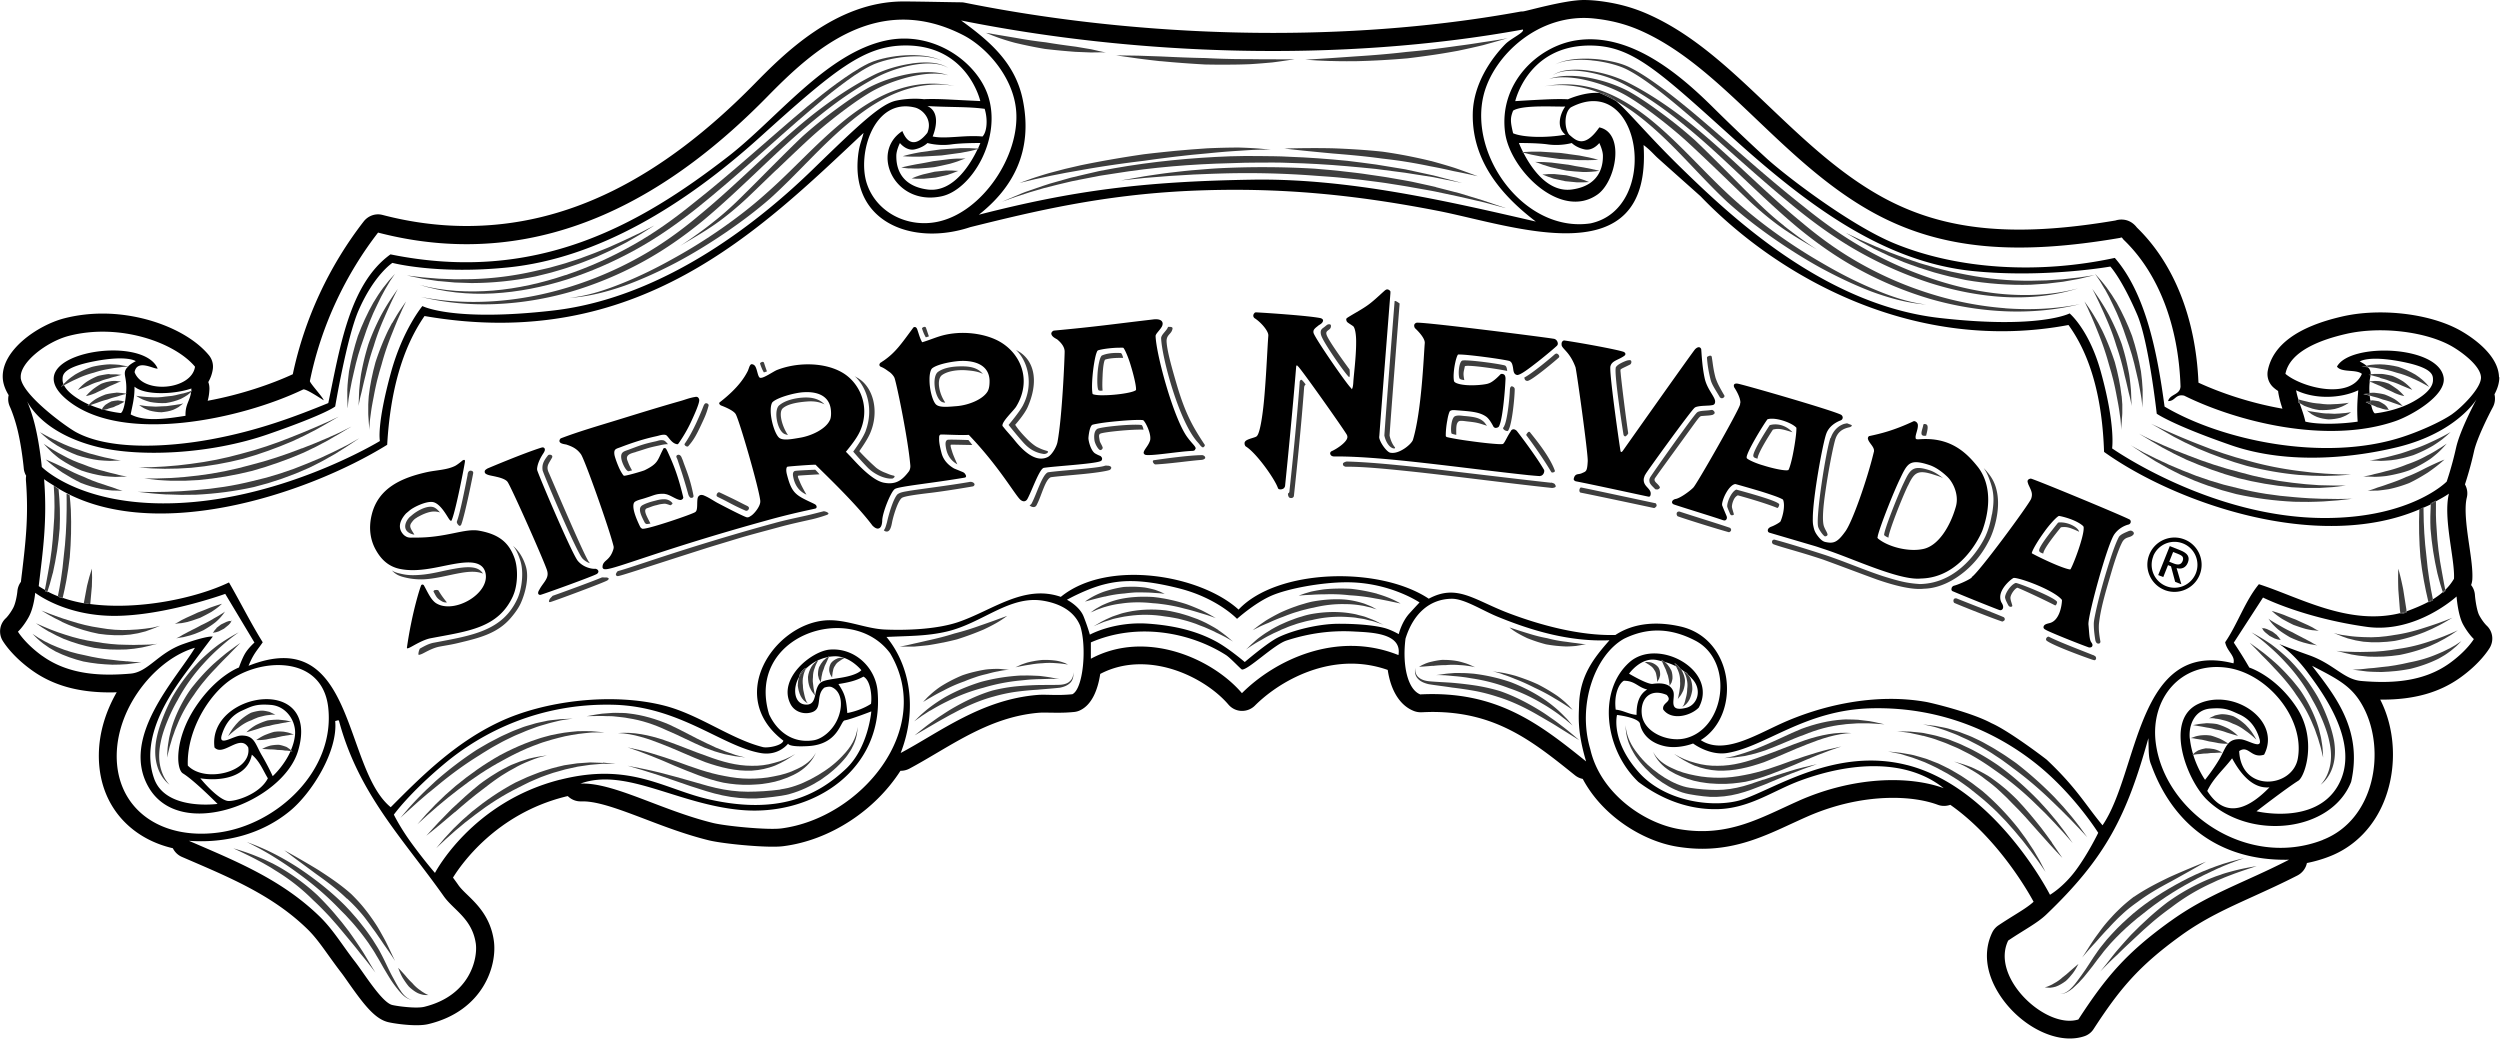 <svg xmlns="http://www.w3.org/2000/svg" fill="none" viewBox="0 0 326 136"><path fill="#000" d="M325.87 49.21c-.04-2.88-3.42-5.17-4.87-6.01-2.63-1.54-6.59-2.46-10.59-2.46-1.78 0-3.48.18-5.03.54-5.76 1.33-9.01 3.7-9.66 7.05-.16.84.14 1.69.79 2.24.17.15.36.29.56.42 0 .11.02.22.04.33.13.74.33 1.39.52 1.97-4.18-.73-8.07-2.06-10.95-3.39-.35-8.38-3.19-15.54-8.03-20.23-.66-.86-1.46-1.04-2.01-1.04-.3 0-.56.05-.78.12-4.73.8-8.83 1.19-12.54 1.19-6.95 0-12.65-1.36-17.94-4.28-5.52-3.05-10.17-7.48-14.67-11.76-5.04-4.8-9.8-9.34-15.63-11.97-2.2-1-4.42-1.58-6.98-1.85-.52-.05-1.04-.08-1.56-.08-2.53 0-7.61 1.49-7.96 1.49-.14 0-.28.01-.42.04-10.07 1.83-20.9 2.76-32.18 2.76-13.49 0-27.38-1.36-40.18-3.94-.16-.03-.31-.05-.46-.05-.7 0-5.64-.11-7.55-.11-8.86 0-15.71 6.99-19.4 10.74C86.16 23.4 73.88 29.47 60.84 29.47c-3.59 0-7.28-.48-10.95-1.44-.2-.05-.39-.08-.59-.08-.71 0-1.4.33-1.86.91-4.54 5.85-7.74 12.74-9.26 19.94-2.75 1.27-6.75 2.66-11.1 3.46.12-.42.21-.93.23-1.56 0-.31-.04-.6-.15-.88.3-.51.5-1.08.59-1.68a2.33 2.33 0 0 0-.52-1.83c-2.64-3.19-8.34-5.42-13.84-5.42-1.73 0-3.41.21-5.01.62-3.47.9-8.32 4.23-8.01 7.91.06.69.33 1.41.76 2.11-.1.42-.08.88.08 1.31 0 0 .04.12.14.33.17.4.67 1.65 1.04 3.33.49 2.2.71 4.56.71 4.58.03.34.14.67.31.96-.03.19-.04.4-.03.6.37 4.63-.04 8.06-.51 12.03-.05.4-.1.8-.14 1.2-.26.35-.42.76-.46 1.21-.04.46-.23 1.62-.57 2.23-.46.84-.91 1.28-.91 1.28-.83.74-1.02 1.97-.46 2.93.12.2 1.22 2.02 3.85 3.9 2.69 1.93 5.99 2.87 10.1 2.87.31 0 .62 0 .94-.02-1.39 2.42-2.29 5.19-2.33 8.07-.05 3.5 1.11 6.57 3.37 8.86 1.65 1.67 3.81 2.84 6.28 3.41.24.49.65.9 1.18 1.13l1.16.5c5.55 2.39 10.8 4.65 15.15 8.86 1.05 1.01 1.87 2.17 2.83 3.51.5.69 1.01 1.41 1.59 2.16.26.33.6.82.97 1.35 2.01 2.85 3.46 4.76 5.21 5.17.67.16 2.31.4 3.68.4.64 0 1.16-.05 1.6-.16 7.09-1.73 8.97-7.61 8.48-10.91-.44-3.02-2.17-4.7-3.44-5.93-.47-.45-.87-.85-1.14-1.22-.24-.35-.49-.69-.74-1.03 1.08-1.75 5.62-8.26 14.55-10.53.14-.04.28-.07.42-.1.43.43 1.02.69 1.66.69h.32c2.03 0 4.96 1.12 8.07 2.3 2.51.96 5.35 2.04 8.31 2.77 1.66.41 5.95.84 8.35.84.57 0 1.04-.02 1.41-.07 6.04-.77 11.92-4.62 15.26-9.83h.05c.38 0 .75-.09 1.1-.27 1.18-.63 2.33-1.31 3.55-2.03 4.04-2.38 8.21-4.85 13.39-5.27.17-.01.35-.02.55-.02.24 0 .49 0 .76.01.34 0 .7.01 1.08.01.8 0 1.49-.03 2.18-.1.27-.03.53-.1.77-.22 1.51-.72 2.3-2.62 2.62-4.74 1.6-.84 3.36-1.26 5.25-1.26 4.8 0 9.31 2.72 11.47 5.26.43.5 1.04.8 1.7.82h.09c.62 0 1.22-.25 1.66-.69 2.64-2.64 7.33-5.47 12.56-5.47 1.63 0 3.23.28 4.76.82.4 2.73 1.63 4.7 3.48 5.38.26.09.53.14.81.14h.12c.48-.02.96-.04 1.43-.04 8.3 0 13.07 3.83 18.58 8.26.3.24.65.4 1.01.47 2.57 4.84 7.79 8.07 12.22 8.82 1.14.19 2.27.29 3.37.29 4.58 0 8.17-1.66 11.64-3.27.64-.29 1.28-.59 1.94-.88 4.65-2.06 8.7-2.49 11.29-2.49 2.21 0 4.23.31 5.85.91.27.1.54.14.81.14s.55-.05.81-.14c6.29 4.4 10.31 11.61 10.86 12.64-.6.56-1.51 1.13-2.56 1.78-.61.38-1.3.81-2.03 1.3-.34.23-.62.55-.8.92-1.16 2.4-.86 5.22.85 7.96 2.16 3.46 5.97 5.87 9.26 5.87.65 0 1.27-.09 1.85-.28.52-.16.97-.5 1.26-.96 3.36-5.16 5.8-8.14 11.34-12.15 3.09-2.24 6.06-3.58 9.49-5.14 1.82-.83 3.7-1.68 5.75-2.73.65-.34 1.09-.94 1.23-1.62 1-.2 1.98-.48 2.95-.86 3.33-1.29 5.91-3.97 7.25-7.55 1.56-4.16 1.32-9.09-.64-12.9h.34c4.11 0 7.41-.94 10.1-2.87 2.63-1.88 3.73-3.7 3.85-3.9.56-.96.39-2.16-.44-2.91 0 0-.46-.44-.93-1.3-.29-.52-.51-1.88-.57-2.66-.03-.48-.21-.94-.5-1.3.09-.23.14-.48.16-.73.07-1.22-.15-2.7-.4-4.42-.31-2.12-.69-4.75-.32-6.25.15-.6.05-1.21-.24-1.72.23-.71.76-2.39 1.18-4.31.37-1.68 1.9-4.72 2.45-5.75.29-.54.35-1.14.22-1.69.39-.73.64-1.5.63-2.26zM198.58 3.85c.27.37-1.54 1.14-2.3 1.92-1.86 1.9-4.15 5.21-4.23 9.02-.14 6.55 4.27 11.09 8.22 14.1-11.58-2.67-24.47-5.67-37-5.46-14.18.23-23.29 1.4-35.63 4.57 4.38-3.45 7.11-8.23 5.73-14.99-1-4.91-4.48-7.75-8.04-10.34 22.65 4.55 49.31 5.54 73.25 1.18m15.71 15.04c.94.7 1.35 1.24 1.87 1.71 1.71 1.54 3.68 3.28 5.59 4.99 10.48 10.91 28.24 20.5 47.98 16.79 2.95 4.08 4.41 9.69 4.64 16.55 9.24 6.61 27.83 13.17 41.11 7.5v-.01c.2-.07.38-.16.55-.28v.06c.31-.14.63-.27.94-.43v-.14c.23-.11.45-.23.68-.35v.09c.57-.32 1.15-.62 1.69-1-.78 3.18.8 8.58.66 11.1-.32.55-.71 1.03-1.14 1.45 0 .05.02.09.03.14-.11.08-.21.17-.31.27-.01-.04-.03-.08-.04-.12-.4.35-.83.66-1.29.94 0 .05.02.09.03.14-.2.08-.4.17-.6.26 0-.02 0-.04-.01-.07-.9.48-1.87.87-2.85 1.24v.13c-.14.06-.29.11-.44.16-.1.02-.19.06-.29.06h-.04l-.02-.13c-6.75 1.7-13.19-2.06-18.47-3.76-1.8 2.18-2.78 5.2-4.4 7.57.25 1.22 1.36 1.76 1.08 2.75-12.66-3.21-12.31 14.16-17.07 21.12-2.24-2.69-3.36-4.86-7.27-8.55-.5-.4-4.98-3.79-7.22-4.77-2.59-1.4-7.77-2.63-8.46-2.76-6.73-1.21-13.79.46-19.01 2.84-3.58 1.64-7.54 4.05-10.43 2.13 5.34-3.3 4.42-13.26-2.71-14.83-2.74-.61-5.85-.57-8.42 1.12-4.77.13-10.04-1.37-13.91-2.84-4.55-1.73-6.74-3.87-10.43-1.89-6.47-4.29-19.77-3.92-24.8 1.42-4.99-4.54-17.09-6.62-23.18-1.66-4.84-1.68-8.97 1.81-13.44 3.31-2.51.84-6.18 1.09-9.5.95-2.59-.11-5.22-1.43-7.88-1.18-6.64.62-12.89 9.94-5.36 15.67-.13.66-2.16 1.03-2.75.82-4.13-1.06-8.25-4.22-12.75-5.38-6.8-1.75-15.66-.66-21.56 2.13-5.83 2.75-10.24 7.19-14.14 11.11-6.24-5.09-4.59-23.97-18.54-18.44.66-1.64 1.19-2.08 1.85-3.07-1.56-2.5-2.91-5.23-4.4-7.8-4.4 2.1-11.87 3.63-18.06 2.82 0 0-.08 0-.12-.02-.2-.03-.39-.05-.58-.08-.04 0-.09-.01-.13 0-.97-.17-1.89-.4-2.76-.7 0 .02 0 .03-.01.05-.04-.01-.06-.04-.11-.05-.17-.02-.33-.07-.47-.15h-.05c0-.02 0-.04.01-.06-.47-.18-.91-.38-1.34-.61 0 .03-.02.06-.03.09a.9.9 0 0 0-.35-.14l.03-.16c-.28-.16-.57-.32-.84-.51.53-4.53 1.13-8.5.7-13.95.41.32.86.58 1.3.86.03.02.06.04.09.07C19.42 71.3 40.01 64.49 50.49 58c.39-6.85 1.93-12.54 4.87-16.79 27.72 4.81 43.7-11.15 57.25-23.88-.25 1.07-.55 1.48-.72 3-.95 8.79 7.26 11.75 14.63 9.29 8.41-2.09 17.2-4.2 28.51-4.73 11.9-.55 22.01.57 32.45 2.6 9.86 1.92 27.97 8.72 26.84-8.6zM2.71 49.24c-.16-1.95 3.35-4.68 6.26-5.44 6.65-1.72 13.85.88 16.46 4.02-.44 3.04-6.81 3.62-7.88.71.32-1.77 2.56-.35 3.01-.47-2.03-4.79-19.29-1.73-11.59 4.26 7.24 5.63 22.5 2.33 30.56-1.53.25-.12 1.55.68 2.67 1.41.05-.25-1.84-2.27-1.79-2.52 1.5-7.38 4.78-14.04 8.89-19.35 22.23 5.78 39.3-6.04 50.76-17.73 5.93-6.05 14.32-13.74 25.5-8.04 3.05 1.55 6.61 5.49 6.95 9.93.46 5.84-4.4 13.17-10.2 14.42-3.94.85-8.02-1.19-9.27-4.96-1.29-3.9.92-11.23 6.26-9.93 1.06.26 2.34 1.62 1.62 3.31-1.46 1.83-2.58 1.45-3.25-.24-4.23 2.75-1.06 9.82 5.1 8.51 3.95-.84 7.97-7.63 6.03-13.24-1.52-4.37-7.11-8.36-13.21-7.09-7.82 1.63-14.31 10.24-20.63 15.13-11.57 8.96-25.06 16.64-44.04 12.77-5.38 3.87-6.6 12.23-8.11 19.39-4.26 1.74-9.14 3.6-15.3 4.73-5.89 1.08-13.32 1.41-17.62-.95-1.36-.75-7-4.86-7.19-7.09zm14.09-1.43h-.1c-.09.1-.19.19-.26.3-.45.76.18 1.1 0 3.22l.12.02s-.08.02-.13.03c0 .06 0 .11-.01.17-.25 2.3-.68 2.31-.68 2.31s-1.01-.09-2.31-.46h-.04c-.07.02-.14.03-.21.06.03-.03.05-.07.08-.11-.48-.14-.99-.32-1.51-.54-.12.04-.24.08-.36.13.06-.06.13-.13.2-.19q-.45-.195-.9-.45c-1.45-.82-2.08-1.52-2.35-2.08l-.39.23c.1-.13.21-.25.32-.37a1.5 1.5 0 0 1-.11-.55c0-.59-.09-1.61 4.19-2.43 4.29-.82 5.36 0 5.36 0s-.59.27-1.01.68l.08.02zm.74 2.61c1.34 1.15 5.16 1.02 7.42.24 0 .11-.02.19-.02.29l.1-.03v.07c-.04.03-.08.07-.12.1-.15 1.24-.77 1.59-.73 3.13-2.51.4-5.34.8-7.15-.18.23-1.19.52-2.17.5-3.61zm110.2-31.05c-.09.02-.18.04-.26.07-.82 1.74-3.09 5.73-6.55 5.27-4.07-.55-4.05-3.68-4.05-4.4s.47-1.66.47-1.66.83 1.07 1.93.83 1.66-.83 1.66-.83 1.42.42 3.12.18c1.4-.2 3.78-.18 3.78-.18s-.11.28-.31.72c.08 0 .15 0 .23.01zm-6.12-1.57c.55-1.38.83-3.28-.69-3.97 3.12.18 5.21.06 7.47.36.41 1.32.33 2.97-.28 3.61-2.31-.22-4.79.36-6.49 0zM3.4 52.04s.03.06.07.15c.36.77 2.39 4.39 9.25 6.09 5.37 1.33 14.56 1.01 22.25-1.66S43.71 53 43.71 53s1.51-8.97 3.03-12.48c2.04-4.7 4.43-6.24 4.43-6.24s5.83 1.54 15.09.59c11.71-1.19 22.99-8.1 32.8-16.95s13.63-12.01 19.1-11.99c8.05.03 9.67 7.25 9.67 7.25s-2.09-.1-4.19-.21c-2.21-.11-3.15-.03-3.15-.03s-1.63-.23-3.61.18-4.72 2.97-10.89 8.97-18.87 16.7-33.92 18.41c-13.06 1.49-16.99-.59-16.99-.59s-2.55 3.06-4.08 8.6c-1.92 6.98-1.46 9-1.46 9s-13.4 8.17-28.3 8.13c-11.21-.03-15.79-4.75-15.79-4.75s-.23-2.5-.76-4.87a21.3 21.3 0 0 0-1.21-3.83c-.04-.09-.07-.15-.07-.15zm2.13 33.51c-2.29-1.65-3.19-3.18-3.19-3.18s.7-.63 1.4-1.9.85-3.17.85-3.17 3.81 3.01 10.33 3.01 14.45-2.87 14.45-2.87l3.81 6.35s-.76.67-1.2 1.39c-.43.71-.82 1.86-.82 1.86s-2.97 1.07-5.69 5.19-2.53 8.06-1.62 8.62c1.51.93 4.52 3.98 4.52 3.98s-6.76.94-8.27-3.3c-2.1-5.89 2.93-12.19 4.86-14.8s2.79-3.72 2.79-3.72-.62-.17-3.88.98c-3.26 1.16-4.54 3.65-6.84 3.85-3.64.31-7.96.24-11.5-2.3zm32.59 12.44c-.08-.02-.16-.02-.23-.04-.86 1.95-2.33 3.26-2.33 3.26s-.58-1.29-1.44-2.75c-.85-1.46-.93-2.61-2.72-2.54-.97.04-2.96 1.51-2.48-.08.48-1.58 1.39-2.61 2.63-3.17 1.24-.55 1.78-.91 3.77-.75 2.07.17 3.32 2.18 3.15 3.92-.07.71-.27 1.37-.53 1.98l.19.16zm-5.28.42c1.06.89 1.49 2.11 2.09 3.08-1.07 2.11-4.34 3.07-5.24 2.95-.84-.12-2.34-1.45-3.57-2.95 2.52.4 6.14-.06 6.72-3.08m-17.62.01c.1-6.49 5.3-12.56 10.2-13.95-2.35 3.97-9.83 11.66-6.03 18.2 4.15 7.14 17.49 1.86 19.47-4.73 3.05-10.16-11.84-7.68-10.89-.47 1.13 1.25 3.33-1.84 4.4 0 .53 3.2-5.66 4.7-7.88 2.36-.15-4.12 2.22-8.41 4.87-10.64 4.09-3.45 12.65-3.99 13.44 3.07.92 8.21-6.65 15.31-14.37 16.31-7.6.99-13.32-3.19-13.21-10.17zM62.04 123c.29 1.98-.74 6.83-6.72 8.29-1.03.25-3.46-.07-4.17-.24-1.35-.32-3.67-4.13-4.87-5.67-1.66-2.14-2.84-4.17-4.64-5.91-4.97-4.81-10.88-7.18-17.01-9.83 4.77.35 9.52-.87 13.18-3.89 2.85-2.34 6.27-7.8 5.9-11.73.37-.07.18-.09.48-.08 2.55 9.6 8.4 15.46 13.68 22.93 1.26 1.79 3.69 2.91 4.17 6.14zm10.99-21.33c-11.53 2.93-16.31 12.16-16.31 12.16s-1.28-1.46-2.91-3.68c-1.64-2.22-2.45-3.92-2.45-3.92s1.97-2.77 6.56-6.61c5.11-4.28 12.62-7.94 22.02-7.72 8.7.2 14.21 5.43 19.26 6.3 2.35.41 3.57-1.23 3.57-1.23s0 .48 2.66.32c3.91-.24 4.14-3.25 4.72-3.35.82-.14 3.47-1.17 3.47-1.17s-.39 4.74-3.31 7.49c-3.8 3.59-8.9 5.96-17.72 4.01-5.98-1.32-10.31-4.94-19.56-2.59zm33.43-15.46.26-.19s-.02.05-.03.08c.38-.18.79-.32 1.24-.41.07-.04.13-.09.2-.13-.01.03-.03.06-.04.09.27-.04.56-.07.86-.07.41 0 .78.09 1.13.22h.05-.02c1.32.48 2.21 1.59 2.21 1.59s-.43.63-2.68.99-2.68.36-3.07 1.27-.17 2.43-1.67 2.21c-1.35-.2-1.54-2.14-.72-3.55.03-.1.04-.2.08-.3.09-.22.23-.42.39-.59.09-.08.17-.17.26-.23.04-.04.11-.05.16-.07.05-.03.09-.06.13-.09l-.1.13-.03.06c.39-.38.85-.74 1.38-1.02zm6.13 2.02c.93.47 1.14 2.53.99 3.55-.85.55-1.92.97-3.09 1.2-.16-2.01-.35-2.53-1.16-3.78 1.27-.2 2.31-.43 3.25-.96zm-10.74 19.8c-1.73.22-7.21-.3-8.9-.72-6.81-1.68-12.96-5.31-17.26-5.13 5.89-2.14 12.72 2.74 21.03 3.45 9.49.81 18.58-5.38 17.72-15.48-.26-3.11-2.99-5.72-6.26-5.44-2.37.21-6.79 3.78-5.1 7.09.5.98 1.54 1.28 2.32 1.18 2.14-.27.8-2.2 2.09-3.31.34-.12.74-.18.99-.06 1.41.64 1.46 2.69.64 4.37-.64 1.31-1.88 2.36-3.01 2.55-2.9.47-4.88-1.34-5.82-3.39-3.09-10.28 10.68-14.84 15.78-7.96 5.89 9.88-3.82 21.52-14.21 22.85zm37.97-17.5c-1.92.2-3.43 0-4.52.09-7.35.6-12.75 4.86-17.85 7.57 2.24-5.76 1.19-11.44-1.85-15.13 2.95-.15 5.24-.09 7.88-.71 4.6-1.08 8.15-4.73 12.52-4.02 2.13.35 4.08 1.31 4.87 3.31.87 2.78.39 8.21-1.04 8.89zm42.53-5.11c-8.1-3.25-16.15.71-20.4 4.97-3.82-4.49-12.49-8.37-19.7-4.49v-2.13c6.08-2.64 12.95-1.32 17.62 1.65.59.38 1.98 1.89 2.09 1.89.82.05 4.17-3.25 5.79-3.78 3.08-1 5.98-1.34 8.81-1.18 2.16.12 6.3.17 5.8 3.07zm.04-2.73s-.94-.55-1.86-.8c-.91-.24-2.81-.55-5.92-.55s-6.83 1.11-8.31 1.98-3.98 3.01-3.98 3.01-2.15-1.83-3.78-2.7-4.27-1.98-8.78-2.3c-4.5-.32-7.64 1.43-7.64 1.43s-.28-1.03-.82-2.38-2.17-2.17-2.17-2.17 2.49-1.4 4.8-1.99 4.91-.75 9.88.52 7.5 3.96 7.5 3.96 2.29-2.06 4.46-3.01 6.58-1.76 9.86-1.76c5.61 0 9.48 2.63 9.48 2.63s-.31.32-1.32 1.43-1.39 2.69-1.39 2.69zm2.84 7.87c-1.64-.6-2.4-3.74-1.95-7.28 1.01-3.26 3.15-5.17 6.03-5.2 1.64-.02 3.98 1.53 6.03 2.36 4.28 1.75 9.29 3.28 14.54 3.05-2.06 2.33-3.89 4.65-3.97 8.5-.03 1.36-.27 3.32.92 7.3-6.1-4.91-11.66-9.24-21.6-8.74zm49.34 13.86c-4.96 2.2-9.18 4.79-15.6 3.7-4.68-.8-10.3-4.74-11.59-10.41-1.75-5.87.65-12.33 4.4-14.42 3.08-1.51 6.09-1.41 9.27.24 5.16 2.67 3.92 11.62-1.39 12.77-2.24.48-5.27-.82-5.56-3.08-.25-1.96.97-3.56 3.24-2.6.85.93-.63.93-.46 1.89 1.06 1.5 3.59.85 4.64-.24 2.64-4.85-5.33-9.21-9.04-5.91-4.16 3.7-3.28 11.34 1.16 15.6 3.16 2.37 6.73 3.66 10.43 3.55 4.15-.13 7.2-2.44 10.72-3.73 6.73-2.47 13.86-2.83 18.67 1-4.49-1.65-11.71-1.54-18.9 1.64zm-17.94-18.39c.14.08.29.16.42.26l.03.03q.825.225 1.47.57c-.07-.15-.12-.29-.2-.44l.27.19c.09.07.16.15.24.22.11.11.2.24.3.37.18.12.34.24.5.36.05.02.11.04.16.07.1.06.17.15.26.23.03.03.04.08.07.11.23.22.46.45.65.68 1.15 1.39.52 3.28-.95 3.63-2.52.61-1.28-1.3-1.67-2.21s-1.37-1.1-2.68-.92c-.69.09-3.07-1.33-3.07-1.33s1.45-2.05 3.38-1.82c.34.04.61.13.92.2l-.09-.21zm-1.83 3.88c-1 .6-1.41 1.71-1.39 3.31-1.01-.07-1.72-.59-2.72-.68-.24-1.9.38-3.38 1.06-3.77 1.47 0 1.84.87 3.05 1.14m33.86 9.85c-9.25-2.35-17.18 3.07-21.42 4.49-3.42 1.15-9.97.46-13.53-3.53-3.72-4.18-2.85-7.49-2.85-7.49s2.86.33 3 1.17c.16.91.94 2.38 3.17 2.89 1.85.43 3.75-.34 3.75-.34s2.15 1.64 4.51 1.23c5.05-.87 10.1-5.63 18.8-5.82 9.4-.21 16.91 3.45 22.02 7.72 4.59 3.85 7.5 8.52 7.5 8.52s-1.28 2.66-2.91 4.87c-1.64 2.22-3.38 3.21-3.38 3.21s-7.11-13.99-18.64-16.92zm34.29 20.41c-5.69 4.11-8.31 7.2-11.93 12.77-4.21 1.32-11.5-5.45-9.15-10.29 2.06-1.39 3.76-2.25 4.93-3.36 7.85-7.49 10.54-12.96 13.35-23.03.05 1.7 0 2.65.38 3.5 2.67 7.38 8.62 12.55 17.96 12.35-5.84 3.01-10.55 4.45-15.53 8.06zm19.94-10.64c-9.9 3.84-20.7-3.63-21.79-12.77-.67-5.63 3.23-10.51 9.27-9.69 5.29.72 10.19 6.59 9.27 11.82-.67 3.87-7.4 4.52-7.65-.95 1.23-.83 1.55 1.02 3.25.47 2.33-4.44-3.98-8.76-8.58-6.62-4.47 2.08-1.55 9.91 1.16 12.53 5.53 5.35 16.16 4.23 18.77-2.37 1.55-6.85-2.21-11.35-5.1-15.13 3.57 1.83 5.31 2.75 6.72 5.44 2.93 5.59 1.49 14.62-5.33 17.26zm-17.34-13.21c-.18-1.74.61-3.76 2.68-3.92 1.98-.16 2.52.2 3.77.75 1.24.55 2.16 1.58 2.63 3.17.48 1.58-1.51.12-2.48.08-.81-.04-1.26.19-1.6.58-.41.46-.65 1.16-1.11 1.96-.85 1.46-1.9 2.75-1.9 2.75s-.94-1.31-1.54-3.26c-.05 0-.09.01-.14.02l.12-.1c-.19-.62-.34-1.3-.42-2.03zm5.52 2.57c.99 1.84 2.6 4 4.87 3.78-2.43 2.5-5.6 4.42-8.11.47.8-1.7 2.17-2.83 3.24-4.26zm31.53-15.57s-.89 1.53-3.19 3.18c-3.53 2.53-7.86 2.61-11.5 2.3-2.29-.2-3.57-2.22-6.83-3.37-3.26-1.16-3.88-1.46-3.88-1.46s1.79 1.11 3.72 3.72 7.05 9.41 3.93 14.8c-2.98 5.15-10.6 3.3-10.6 3.3s3.94-3.04 5.45-3.98c.9-.56 2.49-5.45-.23-9.57s-6.16-5.19-6.16-5.19-.38-.67-.82-1.38c-.44-.72-1.2-1.87-1.2-1.87l3.81-5.88s5.25 2.66 13.51 3.82c6.46.91 11.73-3.96 11.73-3.96s.16 2.38.85 3.65c.7 1.27 1.4 1.9 1.4 1.9zm-2.33-24.92c-.52 2.38-1.22 4.4-1.22 4.4s-4.58 4.72-15.79 4.75c-14.9.04-27.84-9.08-27.84-9.08s.47-2.97-1.46-9.95c-1.52-5.53-4.08-7.65-4.08-7.65s-3.93 2.08-16.99.59c-15.05-1.72-27.28-13.36-33.46-19.36-4.52-4.39-6.94-7.43-8.69-8.92-.7-.39-1.41-.75-2.15-1.05h-.02c-1.9-.18-4.11.82-4.11.82s-.94-.08-3.15.03c-2.1.1-3.72.21-3.72.21s1.62-7.22 9.67-7.25c5.48-.02 8.83 3.13 18.64 11.99 9.81 8.85 19.69 16.23 31.4 17.42 9.26.94 17.89-.59 17.89-.59s1.46 1.54 3.49 6.24c1.52 3.51 2.56 12.95 2.56 12.95s1.98 1.43 9.67 4.1 16.42 1.56 21.79.24c7.69-1.9 10.25-6.24 10.25-6.24s-2.16 3.98-2.68 6.36zM198.06 18.65s2.38-.02 3.78.18c1.7.24 3.12-.18 3.12-.18s.56.59 1.66.83 1.93-.83 1.93-.83.47.95.47 1.66.01 3.85-4.05 4.4c-3.18.43-5.35-2.9-6.32-4.8-.09-.02-.17-.05-.26-.06.07 0 .15 0 .22-.01-.35-.69-.54-1.18-.54-1.18zm-.75-1.27c-.36-1.51-.39-1.99 0-2.95 1.21-.8 5.69-.48 6.8-.54-.67.94-1.22 2.73.03 3.67-2.54.45-5.53.37-6.83-.18m122.5 36.59c-1.59 1.11-4.62 2.41-6.72 3.07-10.13 3.22-23.39.38-30.83-4.02-.95-7.09-2.46-14.75-6.49-19.39-9.96 2.15-20.46 1.52-28.74-1.89-5.85-2.41-14.33-8.95-16.69-11.11-2.41-2.21-4.64-4.33-6.95-6.62-4.4-4.36-10.83-9.83-17.85-8.75-5.05.78-10.14 5.63-9.27 12.06.65 4.82 7.24 11.44 12.05 8.04 2.42-1.71 3.62-8.03.23-8.75-2.03 2.92-3.16 1.58-3.94.94-.67-.89-.63-2.91.23-3.55 9.18-4.81 11.81 13.18 2.55 15.13-8.57 1.26-15.92-8.86-13.91-16.79 1.3-5.11 7.17-10.68 14.37-9.93 2.09.22 4.12.69 6.26 1.66 10.63 4.8 18.23 17.08 30.13 23.64 9.02 4.97 19.02 5.57 32.22 3.31.27-.11.21-.05.46.24 4.52 4.32 7.17 11.18 7.42 19.15-.07 1.11-1.38.96-1.62 1.89.95.02.93-.95 2.09-.71 6.87 3.4 18.66 6.41 27.58 3.31 2.1-.73 6.62-3.34 6.26-5.67-.64-4.21-12.22-4.58-13.91-1.42.6.81 2.48.31 3.25.94-1.49 3.45-7.85 1.79-9.97 0 .58-2.99 4.67-4.46 7.88-5.2 4.65-1.07 10.62-.27 13.91 1.66 1.2.7 3.69 2.51 3.71 4.02.02 1.4-2.56 3.93-3.71 4.73zm-12.36 1.01c-1.88.28-4.97.45-6.83 0-.19-.87-.48-1.61-.74-2.38-.06-.04-.13-.07-.19-.11.03-.13.03-.27.01-.4h.01c-.12-.38-.22-.77-.3-1.2 2.42 1.18 5.76 1.1 8.11 0-.12 1.38-.19 2.48-.08 4.09zm1.54-5.21s-.04-.02-.06-.02h.06c.04-.34.1-.59.13-.81-.09-.02-.18-.05-.26-.07.09 0 .18-.02.27-.02.02-.25 0-.46-.15-.72-.05-.09-.13-.16-.21-.24-.28-.03-.56-.06-.84-.06l.59-.12s.05-.01.08-.01c-.4-.34-.89-.56-.89-.56s1.07-.82 5.36 0 4.19 1.83 4.19 2.43-.38 1.56-2.52 2.77c-2.33 1.32-5.05 1.56-5.05 1.56s-.26-.03-.49-1.1c-.1-.07-.21-.12-.33-.17-.12-.07-.25-.15-.39-.2l.43-.12c.06 0 .12-.02.19-.03-.03-.2-.06-.42-.09-.67-.06-.02-.11-.04-.17-.05-.22-.07-.45-.13-.67-.17l.7-.11h.12a7 7 0 0 1 .02-1.47z"/><path fill="#000" d="m16.8 47.81-.08-.02s-.01.02-.02.02zm-8.84 2.65.39-.23c-.02-.05-.05-.1-.07-.15-.11.12-.22.25-.32.37z" opacity=".76"/><path fill="#000" d="M15.62 47.58c-.4-.04-.8-.06-1.21-.07-.41 0-.81.05-1.21.1-.4.06-.8.13-1.2.23-.78.26-1.52.6-2.22 1.01l-.5.35c-.16.12-.32.25-.47.38-.15.14-.29.28-.44.42a.6.6 0 0 0-.07.09c.02.05.04.1.07.15l.13-.08.52-.28.52-.26.53-.24c.69-.33 1.42-.59 2.16-.78.36-.12.73-.23 1.11-.32s.75-.15 1.14-.22c.38-.07.77-.12 1.16-.16.36-.07.72-.08 1.09-.08 0 0 .01-.02.02-.02l-.51-.1c-.2-.03-.4-.07-.6-.11zm-1.32 1.2c-.27-.01-.52.05-.79.09-.26.05-.53.09-.78.17-.5.2-.97.45-1.42.74-.43.3-.82.66-1.16 1.07.49-.19.97-.39 1.43-.58.45-.22.91-.4 1.38-.52.23-.09.45-.19.69-.25.24-.08.48-.12.72-.21.24-.08.49-.15.74-.2q.375-.12.75-.21c-.26-.02-.52-.05-.78-.07h-.79zm.19.92c-.22.04-.43.08-.65.13q-.315.09-.63.21c-.38.21-.74.46-1.08.71-.33.27-.64.56-.92.9.44-.08.84-.23 1.23-.39.37-.19.75-.36 1.11-.51.17-.1.35-.2.53-.28.17-.1.36-.18.55-.25.18-.09.38-.16.57-.25.19-.1.39-.17.6-.23a8 8 0 0 1-.65-.06c-.22-.02-.44 0-.66.02m-3.09 3.26c.12-.05.24-.09.36-.13a1 1 0 0 1-.16-.07c-.06.07-.13.13-.2.19zm5.17-1.61-.12-.02v.05c.04 0 .08-.02.13-.03zm-1.41-.14c-.47.05-.94.11-1.4.23-.44.17-.88.37-1.28.6q-.3.195-.57.42c-.11.09-.21.2-.31.3.06.02.11.04.16.07.1-.03.2-.07.3-.1l.64-.22c.42-.16.84-.3 1.27-.4l.63-.22c.21-.06.43-.12.64-.17.22-.06.43-.15.65-.2.18-.06.36-.1.55-.14v-.05l-.57-.09c-.23 0-.47-.05-.71-.04zm18.39 42.37c.26-.09.52-.14.78-.21s.53-.11.79-.13c.27-.06.53-.06.8-.03l-.37-.19c-.13-.05-.25-.11-.38-.18-.26-.07-.53-.13-.79-.16-.27-.03-.54 0-.82.05-.27.05-.55.12-.82.21-.55.28-1.08.66-1.6 1.13l-.38.41-.36.45c-.12.16-.23.34-.34.51-.11.18-.21.37-.32.56l.38-.35.38-.32.38-.3.38-.27q.75-.57 1.53-.84c.26-.13.51-.24.77-.33zm1.49 1.09c.24-.06.47-.14.71-.18.24-.06.49-.07.74-.14.25-.05.5-.1.75-.13.25-.06.51-.1.77-.13-.26-.04-.51-.1-.77-.15-.26-.03-.52-.06-.78-.08-.26-.04-.53 0-.79 0-.26.03-.53.04-.8.09-.52.15-1.01.36-1.48.59-.46.26-.88.58-1.26.95.51-.14 1-.29 1.48-.44.47-.17.94-.31 1.43-.39zm2.04.75c-.22-.02-.44-.03-.66-.04-.22 0-.44.03-.66.05-.43.11-.83.27-1.22.42-.39.18-.76.39-1.12.65.44.03.87-.01 1.29-.07.41-.09.81-.17 1.21-.22.19-.06.38-.1.58-.14.19-.05.39-.09.59-.11.2-.05.4-.06.61-.1.21-.05.42-.07.63-.08-.2-.06-.4-.14-.61-.21s-.42-.1-.64-.14zm1.04 2.57-.19-.16s-.03.09-.05.13c.08.01.16.02.23.04z" opacity=".76"/><path fill="#000" d="M37.33 97.39c-.31-.11-.63-.22-.97-.27-.35 0-.71.03-1.08.1-.18.05-.37.11-.55.18s-.37.17-.55.27c.18 0 .35.01.51.02l.5.03c.33 0 .66.02.97.07l.49.02q.24.015.48.06c.16.02.34 0 .5.04.09 0 .17.03.26.04.02-.04.03-.09.05-.13l-.19-.16c-.14-.08-.27-.2-.42-.27m251.52-3.68c.26.02.53.06.79.13s.52.12.78.21.52.21.77.33q.78.27 1.53.84l.38.27.38.3.38.32.38.35c-.1-.19-.21-.37-.32-.56-.11-.17-.22-.34-.34-.51-.12-.15-.24-.31-.36-.45l-.38-.41c-.52-.48-1.05-.86-1.6-1.13-.28-.1-.55-.16-.82-.21-.27-.04-.55-.07-.82-.05-.27.04-.53.09-.79.16-.13.07-.25.13-.38.18l-.37.19c.26-.02.53-.03.8.03zm-1.37 1.1c.25.07.49.08.74.14.24.04.48.12.71.18.48.08.96.21 1.43.39.48.15.97.3 1.48.44-.38-.37-.8-.69-1.26-.95-.47-.24-.96-.44-1.48-.59a7 7 0 0 0-.8-.09c-.27-.01-.53-.05-.79 0-.26.02-.52.05-.78.08l-.77.15c.26.03.51.08.77.13.25.03.51.08.75.13zm.74 1.1c-.22-.03-.44-.05-.66-.05s-.44.02-.66.04c-.22.04-.43.07-.64.14-.21.08-.41.15-.61.21.21 0 .43.03.63.08.21.04.41.06.61.1.2.02.4.06.59.11.19.04.39.09.58.14.39.06.8.13 1.21.22.41.06.84.11 1.29.07-.36-.26-.73-.47-1.11-.65-.39-.15-.79-.31-1.22-.42zm-2.23 2.52s-.01-.06-.02-.08l-.12.1s.09-.01.14-.02" opacity=".76"/><path fill="#000" d="M286.35 98.37c.16-.04.34-.02.5-.04q.24-.045.48-.06l.49-.02c.31-.05.64-.08.97-.07l.5-.03c.17 0 .34-.02.51-.02-.18-.09-.36-.19-.55-.27-.18-.08-.37-.13-.55-.18-.36-.07-.72-.1-1.08-.1-.34.05-.66.15-.97.27-.15.07-.28.19-.42.27l-.26.23s.01.06.02.08c.12-.02.23-.05.36-.06M13.19 53.48c.06-.03.14-.04.21-.06h.04c-.06-.02-.11-.03-.16-.05-.03.04-.05.08-.08.11z" opacity=".76"/><path fill="#000" d="M14.03 53.32c.25-.09.5-.16.75-.22.23-.13.47-.23.72-.31.11-.09.24-.14.37-.2.12-.07.25-.15.39-.2l-.43-.12c-.15-.02-.29-.02-.44-.06-.29.02-.58.07-.87.13-.27.13-.52.28-.76.44-.11.1-.22.2-.31.32-.04.07-.09.13-.12.21-.02.02-.04.05-.05.07.06.02.11.03.16.05h.2c.14-.02.27-.05.4-.09zm11.01-2.34s-.01-.05 0-.07l-.1.03c0 .05 0 .1-.01.14.04-.03.08-.07.12-.1z" opacity=".76"/><path fill="#000" d="m23.81 51.31-.46.11-.45.11-.46.09c-.31.04-.62.08-.92.1-.61.1-1.24.12-1.86.07l-.47-.02-.48-.04c-.16-.02-.32-.04-.48-.05l-.49-.07c.28.19.57.35.88.49.31.13.63.23.96.32.66.12 1.34.17 2.03.14l.5-.09.5-.12q.495-.135.96-.33c.3-.16.6-.31.88-.51l.39-.32s.07-.06.11-.09c0-.04 0-.09.01-.14-.22.09-.44.18-.67.23-.16.04-.31.08-.46.13zm-1.97 2.34.38-.09.37-.12c.24-.11.48-.22.7-.36l.61-.48c-.24.08-.49.13-.74.15-.13.01-.24.04-.36.06l-.36.05c-.23.04-.47.07-.7.1-.24.02-.47.03-.71.03-.47.05-.94.05-1.42 0-.24 0-.48-.03-.73-.06-.24-.04-.49-.06-.74-.11.21.15.42.3.65.42s.47.21.72.3c.5.13 1.02.21 1.55.22.26-.03.52-.06.78-.11m-8.45 9.49c-.86-.27-1.69-.59-2.49-.97-.83-.32-1.64-.7-2.44-1.12-.82-.39-1.64-.79-2.5-1.13.69.62 1.41 1.18 2.18 1.7.78.49 1.58.95 2.42 1.36.87.34 1.77.61 2.67.8.46.08.92.14 1.37.18.46.02.93.01 1.38.04-.44-.12-.88-.27-1.3-.44-.43-.13-.86-.27-1.29-.43zm.28-1.68q-.72-.165-1.41-.39c-.46-.15-.92-.31-1.37-.5-.92-.31-1.82-.7-2.67-1.18-.44-.22-.86-.47-1.28-.72-.21-.14-.43-.25-.63-.39l-.62-.42c.34.37.67.75 1.04 1.09.18.18.38.33.58.5.19.16.39.32.6.46.84.56 1.75 1.05 2.69 1.44.48.17.97.31 1.47.43.49.12.99.22 1.49.3.5.06 1.01.09 1.51.11.51-.03 1.01-.03 1.51-.04-.49-.08-.98-.17-1.46-.32-.48-.11-.97-.22-1.44-.36zm-7.41-4.18c.38.29.78.56 1.19.82q1.245.735 2.61 1.26c.46.15.93.28 1.4.39l.71.15c.24.05.48.07.72.11.48.04.96.08 1.44.09q.36-.03.72-.03c.24-.01.48-.03.71-.03-.47-.05-.94-.13-1.4-.25l-.69-.14-.68-.17c-.45-.13-.9-.23-1.35-.36-.45-.14-.89-.28-1.32-.45-.89-.28-1.76-.62-2.6-1.03-.43-.19-.85-.4-1.27-.61-.42-.22-.84-.44-1.25-.68l.53.48.55.46zm10.29 28.96c-.31-.04-.62-.05-.93-.08l-.93-.11-.92-.1-.92-.14-.91-.17-.9-.2c-1.21-.23-2.4-.57-3.53-1.04-.29-.11-.57-.24-.85-.36l-.83-.41-.81-.46-.78-.52c.22.22.44.46.67.67.24.21.48.42.73.61.26.18.52.37.79.55.28.16.55.33.83.48 1.15.57 2.37.99 3.61 1.3.63.12 1.26.22 1.89.29l.95.08.95.05c.64 0 1.27-.02 1.9-.07l1.88-.24c-.63-.02-1.26-.06-1.88-.14zM6.42 82.37l.92.49.95.44c1.29.52 2.63.91 4 1.18l1.04.13 1.04.08 1.04.02 1.04-.02 1.04-.1c.34-.04.69-.11 1.03-.16l1.01-.23c.33-.1.67-.18 1-.25-.34.04-.68.08-1.02.1l-1.03.03c-.34.01-.68 0-1.02.02l-1.02-.02-1.01-.03-1.01-.08-1-.12-1-.16c-1.33-.18-2.65-.51-3.93-.93l-.96-.32-.96-.36c-.63-.26-1.26-.52-1.89-.81l.85.58.89.54zm1.62-1.29c.31.14.62.28.93.41 1.26.5 2.57.9 3.91 1.16.34.05.68.08 1.02.12l1.03.06h1.03l1.02-.08 1.01-.17.99-.25c.32-.12.64-.22.96-.35.31-.13.62-.26.94-.38-.32.09-.65.17-.98.24l-.99.14c-.66.09-1.32.13-1.98.16l-.98.02-.98-.04-.98-.1-.97-.15c-1.3-.18-2.59-.5-3.85-.91-.64-.19-1.27-.4-1.9-.63l-.94-.35-.94-.37c.58.35 1.16.69 1.75 1l.91.45zm13.48-19.95c.57 0 1.14-.02 1.71-.03l1.71-.1c2.28-.21 4.54-.61 6.75-1.17l1.64-.49 1.62-.55 1.6-.6 1.58-.65 1.55-.73 1.52-.78c1-.55 1.98-1.13 2.96-1.7l-1.54.73-1.56.68c-1.04.45-2.09.88-3.14 1.29l-1.58.61-1.6.56-1.62.51-1.63.45c-2.17.61-4.39 1.05-6.63 1.33l-1.68.2-1.69.14-1.7.09-1.7.04 1.7.12 1.71.05z" opacity=".76"/><path fill="#000" d="m39.36 58.46-1.64.62-1.66.57-1.68.52-1.69.46c-2.25.63-4.55 1.1-6.87 1.38l-1.75.19-1.75.13-1.76.06h-1.77l1.76.2c.59.04 1.18.08 1.77.1h1.78l1.78-.09c2.37-.21 4.71-.62 7.02-1.2l1.71-.51 1.69-.57 1.67-.62 1.64-.68 1.6-.77c.53-.27 1.04-.56 1.57-.83.51-.3 1.02-.61 1.53-.89.5-.31 1.01-.62 1.52-.91-.52.27-1.05.54-1.58.8-.53.25-1.08.48-1.61.72-1.08.47-2.17.91-3.26 1.33z" opacity=".76"/><path fill="#000" d="M21.75 64.47c.63.03 1.27.04 1.9.06.63 0 1.27-.02 1.9-.02 2.54-.12 5.07-.45 7.56-1l1.84-.5 1.82-.59c.6-.22 1.2-.44 1.79-.67.58-.25 1.17-.49 1.75-.75.57-.28 1.14-.56 1.7-.86.55-.31 1.11-.61 1.66-.93l1.61-1.02c.52-.36 1.05-.71 1.58-1.05-.55.31-1.1.63-1.65.93-.56.29-1.13.57-1.69.84-.57.27-1.14.54-1.71.8-.57.25-1.16.48-1.74.73-.58.24-1.17.46-1.75.69l-1.78.61-1.8.54-1.82.45c-2.43.61-4.91.99-7.41 1.18-.63.04-1.25.1-1.88.14l-1.89.08-1.89.03-1.89-.03 1.89.21c.63.06 1.26.1 1.9.14zm23.6-11.3c.03-.39.06-.78.11-1.17.07-.39.12-.78.2-1.16.14-.77.29-1.53.48-2.29.16-.76.36-1.51.57-2.26l.35-1.11.38-1.1c.48-1.48 1.05-2.93 1.74-4.32.32-.71.69-1.39 1.07-2.08.19-.34.41-.67.6-1.01.21-.33.44-.65.66-.97l-.79.88c-.25.31-.5.61-.74.93-.48.63-.9 1.31-1.31 1.98-.78 1.38-1.44 2.83-2 4.32l-.35 1.14-.31 1.15c-.19.77-.36 1.55-.5 2.33-.1.79-.19 1.58-.22 2.37v1.19c.01.4.04.79.04 1.18z" opacity=".76"/><path fill="#000" d="M49.69 41.12c-.63 1.21-1.19 2.47-1.65 3.76-.2.66-.39 1.32-.55 1.98-.16.67-.3 1.33-.42 2.01-.1.68-.17 1.36-.23 2.03-.04.68-.04 1.36-.09 2.04.06-.33.13-.67.2-1s.17-.66.24-.99c.15-.66.3-1.32.47-1.97q.225-.99.48-1.95c.18-.65.38-1.28.6-1.92.38-1.28.86-2.54 1.41-3.77.26-.62.55-1.23.83-1.85.29-.61.58-1.22.9-1.82-.39.56-.78 1.11-1.15 1.69-.37.57-.71 1.16-1.04 1.76m1.44.99-.52.99c-.64 1.34-1.19 2.73-1.65 4.15l-.28 1.08-.24 1.09-.2 1.1-.15 1.11c-.03.37-.05.75-.07 1.12v1.12c0 .37.05.74.06 1.11.03.37.07.74.09 1.11 0-.37.03-.74.05-1.1.04-.37.09-.73.14-1.09.09-.73.23-1.45.37-2.16.13-.72.28-1.43.45-2.14l.28-1.06.31-1.05c.38-1.41.86-2.79 1.41-4.14.27-.68.54-1.36.84-2.03.15-.34.31-.67.45-1.01l.48-1c-.42.6-.85 1.21-1.24 1.85l-.56.96zM24.49 81.09c.27-.08.54-.15.81-.25l.8-.28c.51-.25 1.01-.51 1.5-.79.24-.16.47-.31.7-.49.23-.17.44-.36.65-.55-.55.16-1.08.34-1.61.53-.51.22-1.02.42-1.54.61-.5.24-1 .46-1.51.69-.25.13-.5.24-.75.38-.24.16-.49.29-.75.41.28-.04.56-.07.85-.09.28-.04.56-.11.84-.16zm3.33-.4c-.52.31-1.05.59-1.6.84-.26.15-.53.29-.8.43l-.41.2c-.13.08-.27.15-.41.21-.27.15-.54.29-.81.43-.26.17-.54.32-.82.45.3-.07.61-.12.92-.16l.9-.23c.29-.1.6-.18.88-.31.29-.11.58-.24.86-.37.54-.31 1.08-.65 1.57-1.04.24-.2.47-.43.68-.66l.3-.36c.09-.13.18-.26.27-.38-.24.19-.52.34-.77.51-.26.16-.53.3-.79.45zm.42 1.22-.26.29q-.105.18-.24.33c.13-.04.27-.06.41-.08l.38-.12.68-.35.59-.48c.09-.09.18-.19.26-.29l.03-.04v-.07c.01-.04.04-.05.06-.08.04-.05.09-.09.14-.13-.06.03-.11.06-.18.08-.03 0-.06.03-.1.02-.02 0-.04 0-.07-.02h-.05c-.13.05-.26.08-.38.13l-.69.33-.6.46zm-2.04 4.11a24 24 0 0 0-3.72 4.87c-.49.9-.91 1.84-1.28 2.8s-.68 1.94-.85 2.97c-.16 1.02-.16 2.1.12 3.11.27 1 .83 1.94 1.64 2.56-.7-.74-1.09-1.69-1.26-2.65s-.09-1.95.11-2.91c.19-.96.52-1.9.9-2.82s.81-1.81 1.31-2.67c.93-1.75 2.11-3.38 3.46-4.84.67-.74 1.38-1.44 2.14-2.1.75-.67 1.53-1.3 2.36-1.88-.9.47-1.76 1-2.6 1.58-.82.61-1.59 1.27-2.33 1.98" opacity=".76"/><path fill="#000" d="M27.76 86.66c-.56.53-1.1 1.08-1.61 1.66-.26.29-.51.58-.75.88-.25.3-.49.6-.71.92-.87 1.29-1.58 2.68-2.1 4.14-.12.37-.25.73-.33 1.11-.09.38-.2.75-.25 1.13-.06.38-.13.76-.16 1.14l-.07 1.15.27-1.11c.08-.37.21-.73.31-1.09.09-.37.24-.72.36-1.07.11-.36.27-.7.41-1.05.56-1.39 1.31-2.7 2.19-3.9.2-.31.42-.62.65-.92.22-.3.46-.6.7-.88.47-.58.98-1.14 1.51-1.68.51-.56 1.04-1.1 1.58-1.63.52-.55 1.06-1.09 1.6-1.64-.62.44-1.24.89-1.85 1.35-.59.48-1.18.98-1.75 1.49m28.15 16.71 1.28-1.05c1.7-1.4 3.48-2.7 5.35-3.85.46-.3.93-.58 1.4-.87.47-.28.96-.54 1.43-.8.48-.26.98-.49 1.47-.73s1.01-.43 1.51-.65 1.02-.39 1.54-.59c.52-.19 1.05-.32 1.57-.48.53-.15 1.07-.27 1.6-.4.54-.1 1.09-.17 1.64-.24l-1.66.07c-.55.08-1.11.11-1.66.2-.54.13-1.1.22-1.64.37-.53.17-1.08.3-1.6.49-.52.21-1.05.39-1.56.62-.51.24-1.02.45-1.52.71-.49.26-1 .51-1.48.78-.48.28-.97.56-1.45.85a47 47 0 0 0-5.32 4.05l-1.22 1.14c-.4.39-.79.78-1.18 1.18-.38.4-.76.81-1.13 1.22l-1.08 1.27c.81-.76 1.64-1.49 2.46-2.23l1.26-1.08z" opacity=".76"/><path fill="#000" d="m57.06 105.14 1.35-1.12 1.38-1.08c1.84-1.43 3.78-2.72 5.82-3.81 1.01-.57 2.05-1.08 3.11-1.54.53-.24 1.08-.42 1.62-.63s1.1-.34 1.65-.52c.55-.17 1.12-.28 1.68-.43.57-.13 1.14-.2 1.71-.3.57-.08 1.15-.13 1.74-.19.58-.02 1.17-.02 1.75-.02l-1.76-.15c-.59 0-1.18-.03-1.77 0-.59.06-1.18.1-1.76.19-.58.11-1.17.19-1.75.33-.57.16-1.15.29-1.71.49s-1.13.37-1.67.6c-1.1.44-2.17.94-3.22 1.5-2.06 1.16-4 2.53-5.82 4.03-.44.39-.89.77-1.33 1.17l-1.27 1.22-1.22 1.28-1.16 1.32 1.3-1.18 1.32-1.15z" opacity=".76"/><path fill="#000" d="M59.31 105.92c1.2-1.06 2.42-2.08 3.69-3.03.31-.25.62-.49.94-.72.31-.24.64-.46.96-.69s.66-.44.99-.64c.33-.22.68-.4 1.03-.59.68-.41 1.4-.74 2.13-1.03.37-.16.74-.28 1.12-.42.38-.11.77-.2 1.16-.3l-1.19.18c-.39.09-.8.14-1.19.25-.78.23-1.54.5-2.29.82-.36.18-.73.35-1.08.55-.36.19-.71.39-1.05.61q-.525.315-1.02.66c-.34.23-.67.46-.99.71-1.26 1.01-2.45 2.1-3.62 3.2-.57.57-1.13 1.14-1.68 1.72s-1.08 1.18-1.63 1.78c.62-.51 1.26-1 1.87-1.52l1.83-1.55zm19.33-6.44c-.56-.02-1.12-.05-1.69-.06-.56.04-1.13.07-1.69.12-.56.09-1.12.16-1.68.25-.55.14-1.1.25-1.65.41-.54.17-1.08.33-1.61.52-.53.21-1.06.4-1.58.62-.51.24-1.03.47-1.54.71-2 1.06-3.87 2.34-5.62 3.76l-1.27 1.11-1.21 1.17-1.14 1.23-1.08 1.28 1.22-1.15 1.25-1.11 1.28-1.07 1.32-1.02c1.76-1.35 3.63-2.55 5.61-3.53.49-.26.99-.49 1.48-.74.5-.23 1.01-.43 1.52-.65.51-.2 1.04-.37 1.56-.55.53-.16 1.06-.3 1.59-.45.53-.13 1.08-.24 1.62-.36.54-.09 1.09-.16 1.64-.24l1.66-.14c.56 0 1.11.01 1.67.03l-1.67-.18zm.59-6.1.67.02c.22.01.45.05.67.07.44.06.89.08 1.32.18 1.76.26 3.45.83 5.07 1.59.83.34 1.63.73 2.45 1.12s1.64.78 2.48 1.14c.43.17.86.31 1.29.47.44.13.88.27 1.32.38l1.35.26c.46.04.91.11 1.35.17-.44-.11-.88-.21-1.31-.34-.43-.14-.85-.3-1.28-.45l-1.25-.5-1.22-.57c-.81-.38-1.61-.79-2.41-1.21-.8-.41-1.61-.84-2.45-1.22-1.69-.72-3.48-1.26-5.31-1.46-.46-.07-.92-.06-1.38-.07-.23 0-.46-.02-.69 0l-.69.05c-.92.03-1.81.23-2.7.38.91 0 1.81-.06 2.71 0z" opacity=".76"/><path fill="#000" d="M86.59 96.5c-.97-.32-1.96-.59-2.97-.76s-2.04-.23-3.05-.15c1.01.03 2.01.22 2.97.49.97.26 1.91.61 2.84.98 1.87.72 3.69 1.6 5.61 2.33 1.92.67 3.97 1.2 6.06 1.1 1.04-.06 2.06-.29 3.02-.66.95-.4 1.83-.93 2.65-1.52-.86.53-1.8.93-2.77 1.17-.95.28-1.94.4-2.92.38-1.97 0-3.9-.54-5.77-1.24-1.89-.65-3.75-1.46-5.68-2.12z" opacity=".76"/><path fill="#000" d="M97.68 101.54c-1.08 0-2.15-.14-3.2-.35-2.13-.38-4.19-1.14-6.26-1.9-1.04-.36-2.09-.72-3.16-1.03-1.06-.33-2.14-.58-3.22-.8 1.05.35 2.09.72 3.11 1.13 1.03.4 2.04.84 3.05 1.28 2.04.83 4.1 1.72 6.32 2.19 1.11.2 2.25.31 3.38.28.28 0 .56-.03.85-.04.28-.02.56-.03.84-.07.56-.07 1.12-.17 1.67-.3 1.09-.29 2.16-.68 3.13-1.28.96-.61 1.78-1.47 2.2-2.49-.52.99-1.45 1.65-2.42 2.1-.96.49-2.01.79-3.07.98-1.06.23-2.14.3-3.21.3z" opacity=".76"/><path fill="#000" d="m101.75 102.96-1.06.12c-.71.07-1.41.12-2.12.14q-2.115.105-4.2-.27c-1.39-.24-2.76-.66-4.14-1.06-1.38-.39-2.77-.79-4.17-1.14s-2.82-.63-4.23-.9c1.39.39 2.76.82 4.13 1.26 1.36.45 2.71.94 4.08 1.4 1.37.44 2.74.91 4.18 1.21 1.43.31 2.92.44 4.39.4.73-.04 1.46-.11 2.18-.2q.54-.06 1.08-.15c.36-.06.74-.13 1.1-.23 1.44-.4 2.78-1.04 4.02-1.83 1.22-.82 2.35-1.78 3.28-2.92.24-.28.42-.6.63-.9.11-.15.18-.32.26-.48.08-.17.18-.32.24-.5.29-.68.42-1.41.42-2.12-.11 1.45-.93 2.71-1.9 3.71-.95 1.04-2.09 1.9-3.31 2.61-1.21.72-2.51 1.31-3.85 1.64-.34.08-.66.13-1.01.19zm3.46-15.92s-.09.06-.13.09c-.05.02-.12.04-.16.07-.1.07-.17.15-.26.23-.16.17-.29.37-.39.59-.04.1-.05.2-.08.3.09-.15.18-.31.3-.45.18-.22.38-.44.6-.65 0-.02.02-.04.03-.06.03-.05.06-.09.1-.13z" opacity=".76"/><path fill="#000" d="M104.48 87.88q-.165.21-.3.45c-.1.36-.15.72-.15 1.09.03.23.08.46.13.68.06.22.14.44.24.65l.18.3.22.27c.17.16.35.31.55.4-.16-.15-.25-.35-.31-.55-.07-.19-.11-.4-.16-.6-.11-.39-.18-.8-.18-1.19-.05-.39-.05-.8.04-1.18.03-.2.09-.39.16-.58.04-.09.08-.19.13-.29.02-.02.03-.06.04-.09-.22.21-.42.43-.6.65zm2.24-1.86-.26.19c.07-.04.15-.08.23-.12.01-.03.02-.05.03-.08zm-.51.42c-.16.16-.3.33-.42.53-.22.4-.38.84-.43 1.3 0 .23.02.46.05.69l.07.33.1.32c.09.21.2.4.31.59.13.18.27.35.41.52-.06-.21-.11-.42-.14-.63-.05-.2-.08-.41-.1-.61-.07-.4-.1-.79-.05-1.18 0-.39.06-.78.21-1.15.11-.36.28-.71.48-1.06-.08.04-.15.08-.23.12-.09.07-.16.15-.24.23zm3.93-.64h-.05c.01 0 .03 0 .04.01h.02z" opacity=".76"/><path fill="#000" d="M109.18 85.87c-.3.12-.61.32-.83.61-.09.16-.15.33-.19.5s-.04.34-.03.51c.03.17.08.32.14.47.08.15.16.28.24.41 0-.16.01-.31.04-.46 0-.14.04-.29.07-.42.04-.26.12-.5.27-.68.1-.21.27-.4.5-.55.21-.16.46-.31.73-.46-.01 0-.03 0-.04-.01-.14-.01-.28-.04-.42-.02-.16 0-.32.04-.48.09zm-1.05-.3c-.07.04-.13.09-.2.13.05-.01.1-.02.16-.03.01-.03.03-.06.04-.09z" opacity=".76"/><path fill="#000" d="M107.35 86.16c-.21.25-.4.54-.55.85-.1.33-.15.68-.13 1.03.03.17.07.34.12.5l.26.44c0-.16 0-.33.05-.48.01-.15.03-.3.07-.44q.06-.42.24-.81c.07-.27.18-.55.33-.81.06-.14.13-.28.19-.42.05-.11.1-.23.16-.35-.05 0-.11.02-.16.03-.07.04-.15.08-.22.14-.13.1-.25.21-.37.33zm20.39-66.79c-.08 0-.15 0-.23-.01-.01.02-.02.05-.04.08.09-.02.18-.05.26-.07z" opacity=".76"/><path fill="#000" d="m125.2 19.32-2.51.16-2.5.34c-.83.14-1.65.31-2.47.55.85.07 1.7.07 2.54.05l2.52-.15 2.5-.34 1.24-.24.97-.24a.3.3 0 0 1 .04-.08c-.35-.01-.7-.03-1.04-.05zm-6.59 2.63c.36.02.72.03 1.07.03q1.065-.06 2.13-.18c.7-.13 1.39-.29 2.08-.45.34-.1.68-.2 1.02-.32.34-.13.67-.26 1.01-.37-.36.02-.72.02-1.08.02-.36.01-.71.04-1.06.07l-2.1.27c-.69.14-1.38.27-2.07.38-.69.13-1.38.27-2.08.44.36.06.71.11 1.07.13zm4.81.28-1.54.16-1.51.35q-.375.105-.75.24c-.25.08-.49.19-.74.29.26.01.53.04.79.04h.78l1.54-.15 1.51-.33.74-.26c.24-.1.49-.2.74-.29-.26 0-.53-.02-.79-.04h-.79zM57.21 36.65l2.11.19 2.12.07c2.83 0 5.65-.3 8.42-.87.69-.17 1.38-.33 2.06-.51.68-.2 1.36-.39 2.03-.61.67-.23 1.34-.45 2-.7.66-.26 1.32-.51 1.97-.78.64-.3 1.29-.58 1.92-.89.63-.32 1.26-.63 1.88-.96l1.82-1.06 1.78-1.13-1.87.97-1.9.9c-.63.3-1.28.58-1.91.87-.64.28-1.3.53-1.94.79-.65.26-1.31.49-1.96.74-.66.23-1.33.43-1.99.65-.67.2-1.34.38-2.01.57-.68.17-1.36.31-2.04.47-2.72.62-5.49.97-8.28 1.04l-2.09.02-2.1-.08-2.09-.17-2.09-.25 2.07.43 2.09.31z" opacity=".76"/><path fill="#000" d="M73.73 35.87c-3.05 1.03-6.21 1.75-9.43 2.02-3.21.26-6.48.1-9.62-.75 3.1.97 6.39 1.3 9.64 1.12 3.26-.18 6.48-.83 9.59-1.81 3.11-1 6.11-2.31 8.97-3.89 2.86-1.57 5.55-3.47 8.09-5.49 2.54-2.04 4.99-4.17 7.42-6.32s4.84-4.32 7.3-6.41c1.23-1.05 2.46-2.1 3.75-3.07s2.59-1.93 4.02-2.66c.7-.36 1.47-.6 2.25-.8.78-.19 1.58-.33 2.38-.4s1.61-.1 2.42-.03c.8.07 1.61.21 2.34.57-.72-.39-1.53-.57-2.33-.67-.81-.1-1.63-.11-2.44-.07s-1.63.15-2.43.31c-.8.17-1.6.38-2.36.73-1.48.72-2.82 1.66-4.15 2.61-1.32.96-2.58 1.98-3.84 3.01-2.5 2.08-4.92 4.23-7.37 6.35s-4.91 4.23-7.45 6.23c-2.51 2.04-5.12 3.92-7.94 5.5-2.8 1.58-5.76 2.91-8.81 3.93z" opacity=".76"/><path fill="#000" d="M118.87 8.29c-1.63.24-3.23.69-4.74 1.4-2.96 1.46-5.69 3.33-8.27 5.36-5.14 4.11-9.65 8.9-14.69 13.03-2.49 2.1-5.14 3.99-7.99 5.55a47.5 47.5 0 0 1-8.96 3.8c-3.11.96-6.32 1.59-9.56 1.83-3.25.24-6.53.1-9.75-.54 3.18.78 6.49 1.07 9.77.93 3.29-.14 6.56-.69 9.73-1.6 3.16-.93 6.23-2.2 9.13-3.76 2.91-1.56 5.63-3.46 8.17-5.55 5.06-4.22 9.51-9.05 14.56-13.17 2.51-2.07 5.17-3.98 8.05-5.5a17 17 0 0 1 4.59-1.57c.8-.15 1.61-.24 2.42-.22.81.03 1.64.16 2.34.6-.68-.47-1.52-.65-2.33-.71-.82-.06-1.65 0-2.46.11z" opacity=".76"/><path fill="#000" d="M101.27 22.14c1.28-1.23 2.58-2.47 3.87-3.67 1.29-1.21 2.65-2.34 4.05-3.43 1.4-1.08 2.84-2.13 4.35-3.03 1.51-.87 3.18-1.5 4.88-1.94.86-.21 1.73-.37 2.61-.44.88-.06 1.78-.04 2.64.19-.84-.3-1.75-.41-2.65-.41s-1.8.1-2.68.27c-1.77.35-3.49.92-5.11 1.77-1.58.9-3.04 1.93-4.48 3a56 56 0 0 0-4.17 3.4c-1.3 1.24-2.56 2.5-3.82 3.76s-2.51 2.54-3.78 3.78c-1.25 1.26-2.55 2.46-3.95 3.55-.69.56-1.4 1.09-2.13 1.61-.72.52-1.46 1.03-2.2 1.51 1.53-.92 3.08-1.8 4.55-2.82 1.47-1.03 2.85-2.19 4.16-3.41 1.3-1.23 2.57-2.48 3.86-3.71z" opacity=".76"/><path fill="#000" d="M117.16 11.63c-2.37.78-4.51 2.11-6.47 3.61-3.91 3.05-7.16 6.81-10.82 10.02-1.81 1.63-3.75 3.12-5.75 4.52-2.01 1.4-4.08 2.7-6.22 3.88-2.13 1.2-4.32 2.29-6.59 3.21-2.26.92-4.6 1.71-7.05 1.97 2.46-.14 4.87-.78 7.2-1.59 2.32-.85 4.56-1.88 6.75-3.03 2.18-1.16 4.28-2.45 6.33-3.84 2.04-1.39 4.02-2.87 5.89-4.5 3.68-3.32 6.83-7.11 10.64-10.17 1.89-1.54 3.94-2.89 6.22-3.75 2.27-.86 4.77-1.17 7.2-.75-1.2-.24-2.44-.35-3.68-.28-1.23.07-2.46.31-3.64.7zm26.91 66.17c.85-.21 1.71-.35 2.57-.41.43-.06.86-.1 1.29-.13.43-.02.87-.02 1.3 0 .44 0 .87.02 1.31.06l.67.04.67.07-.62-.28-.64-.24c-.44-.12-.88-.22-1.34-.3-.45-.05-.91-.09-1.37-.1-.46 0-.92 0-1.37.03-.91.13-1.8.35-2.66.64-.43.16-.84.34-1.25.55-.4.21-.79.45-1.15.72.43-.12.86-.23 1.3-.35.43-.11.86-.22 1.28-.31zm-.96 1.68c.34-.11.66-.25 1-.34.68-.2 1.36-.35 2.05-.43 1.38-.21 2.79-.21 4.18-.05.35.02.7.05 1.04.1a21 21 0 0 1 3.1.61c.69.16 1.37.36 2.04.57.34.1.68.2 1.02.31l1.01.36-.93-.54c-.31-.17-.64-.34-.96-.5-.66-.29-1.33-.57-2.01-.81-.69-.22-1.39-.41-2.1-.56-.35-.08-.71-.15-1.07-.2-.36-.07-.72-.11-1.08-.15-1.45-.09-2.92-.03-4.35.27-.71.16-1.41.39-2.07.69-.34.13-.65.34-.96.5-.32.18-.59.42-.89.61.15-.1.33-.15.49-.22s.32-.16.49-.21z" opacity=".76"/><path fill="#000" d="M158.86 82.14c-.35-.22-.69-.43-1.06-.62l-.54-.29-.55-.26-.56-.24-.58-.21c-.38-.15-.77-.27-1.17-.39-.39-.13-.79-.22-1.19-.31-.4-.1-.8-.17-1.21-.23-1.64-.18-3.3-.14-4.91.2-.4.09-.8.17-1.19.32-.38.14-.78.24-1.15.42-.37.17-.75.33-1.1.53s-.7.42-1.05.61c.36-.17.74-.32 1.11-.48s.76-.25 1.14-.38c.37-.14.77-.2 1.16-.29.38-.1.78-.14 1.17-.2 1.57-.22 3.16-.2 4.71.06.39.05.78.1 1.17.18.39.07.78.15 1.16.26.38.1.77.2 1.14.33l.56.19.55.22.56.21.55.24c.37.15.73.33 1.08.51.73.33 1.44.71 2.12 1.14-.32-.25-.61-.53-.93-.78-.33-.24-.64-.5-.99-.72zm149.72-34.46s-.05.01-.08.01l-.59.12c.28 0 .56.03.84.06-.06-.07-.11-.13-.18-.19zm1.69.38c.38.07.76.14 1.14.22.37.09.74.2 1.11.32.74.18 1.47.44 2.16.78l.53.24.52.26.52.28.52.3c-.13-.15-.26-.31-.39-.46-.14-.14-.29-.29-.44-.42-.16-.13-.31-.26-.47-.38l-.5-.35c-.7-.41-1.45-.75-2.22-1.01-.4-.1-.8-.17-1.2-.23-.4-.05-.81-.1-1.21-.1-.41 0-.81.03-1.21.07-.17.04-.35.07-.52.1.07.06.12.13.18.19.11.01.23 0 .34.03.39.03.78.09 1.16.16zm-1.42.8c.09.02.18.05.26.07v-.1c-.09 0-.18.02-.27.02z" opacity=".76"/><path fill="#000" d="M310.34 49.27c.24.09.48.13.72.21.24.07.46.17.69.25.47.13.93.31 1.38.52.46.19.93.4 1.43.58-.34-.4-.73-.76-1.16-1.07a8.7 8.7 0 0 0-1.42-.74c-.26-.07-.52-.12-.78-.17-.26-.04-.52-.1-.79-.09h-.79c-.17.02-.34.03-.51.05v.1c.16.04.33.08.49.13.25.06.5.13.74.2zm-1.41.47s.04.02.06.02v-.03h-.06zm1.17.48c.19.07.37.15.55.25.18.08.35.18.53.28q.555.225 1.11.51c.39.16.79.31 1.23.39-.28-.34-.59-.63-.92-.9-.35-.24-.7-.49-1.08-.71-.21-.08-.41-.15-.63-.21-.22-.05-.43-.09-.65-.13-.22-.01-.44-.03-.66-.02-.2.02-.4.04-.59.05v.03c.18.06.37.12.54.21.19.09.39.16.57.25m-1.95 1.13c.23.04.45.1.67.17.06.01.11.03.17.05v-.01c-.01-.12-.01-.21-.02-.32h-.12z" opacity=".76"/><path fill="#000" d="M308.99 51.57c.16.05.33.11.49.15.22.05.43.11.64.17l.63.22c.43.1.85.24 1.27.4l.64.22c.21.08.44.14.66.23-.16-.17-.32-.34-.51-.5a6 6 0 0 0-.57-.42c-.41-.23-.84-.43-1.28-.6-.46-.12-.93-.18-1.4-.23-.2 0-.39.02-.59.03 0 .11 0 .2.02.32zm-.09.7-.43.12c.13.05.26.13.39.2.11.05.22.1.33.17-.03-.15-.07-.33-.1-.53-.06 0-.13.02-.19.03z" opacity=".76"/><path fill="#000" d="M309.94 53.1c.25.05.5.13.75.22.13.03.26.07.4.09.08 0 .15.02.23.01.07.02.14.03.21.06a.8.8 0 0 1-.13-.18c-.03-.08-.08-.14-.12-.21-.09-.12-.2-.22-.31-.32-.24-.16-.5-.31-.76-.44-.29-.05-.58-.1-.87-.13-.09.02-.17.03-.26.03.03.2.06.37.1.53.01 0 .03.01.04.02.25.09.49.18.72.31zm3.88 9.07c-.8.38-1.64.69-2.49.97-.42.16-.85.3-1.29.43-.43.17-.86.32-1.3.44.46-.03.92-.03 1.38-.04.46-.05.92-.11 1.37-.18.91-.19 1.8-.46 2.67-.8.84-.4 1.64-.87 2.42-1.36.76-.52 1.49-1.08 2.18-1.7-.86.34-1.69.73-2.5 1.13-.8.42-1.61.81-2.44 1.12zm3.97-3.5c-.42.26-.85.51-1.28.72-.85.48-1.75.87-2.67 1.18-.45.19-.91.35-1.37.5s-.94.28-1.41.39c-.47.14-.95.25-1.44.36-.48.15-.97.24-1.46.32.5.01 1 .01 1.51.04.5-.01 1.01-.05 1.51-.11.5-.08 1-.18 1.49-.3.5-.11.98-.26 1.47-.43.94-.39 1.84-.88 2.69-1.44.21-.14.41-.3.6-.46.2-.16.39-.32.58-.5.37-.34.71-.72 1.04-1.09l-.62.42c-.21.14-.43.26-.63.39zm-.77-1.03c-.84.4-1.71.75-2.6 1.03q-.66.24-1.32.45c-.45.13-.9.24-1.35.36l-.68.17-.69.14c-.46.13-.93.2-1.4.25.24 0 .48.02.71.03q.36 0 .72.03c.48-.01.96-.05 1.44-.09.24-.04.48-.06.72-.11l.71-.15c.47-.11.93-.25 1.4-.39.9-.35 1.78-.77 2.61-1.26.41-.26.8-.53 1.19-.82l.55-.46.53-.48c-.41.24-.83.47-1.25.68s-.84.42-1.27.61zm2.36 26.93-.83.41c-.29.12-.57.25-.85.36-1.13.48-2.32.81-3.53 1.04l-.9.2-.91.17-.92.14-.93.1-.93.11c-.31.03-.62.04-.93.08-.62.08-1.25.12-1.88.14l1.88.24c.63.05 1.27.06 1.9.07l.95-.05.95-.08c.63-.07 1.27-.17 1.89-.29 1.24-.31 2.46-.73 3.61-1.3.28-.15.56-.32.83-.48.27-.17.53-.36.79-.55.25-.2.49-.41.73-.61.23-.22.45-.45.67-.67l-.78.52-.81.46zm-10.65 1.05 1.04.02 1.04-.02 1.04-.08 1.04-.13c1.37-.27 2.71-.66 4-1.18l.95-.44.92-.49.89-.53.85-.58c-.62.29-1.26.56-1.89.81l-.96.36-.96.32c-1.28.43-2.6.75-3.93.93l-1 .16-1 .12-1.01.08-1.01.03-1.02.02c-.34-.02-.68 0-1.02-.02l-1.03-.03c-.34-.02-.68-.06-1.02-.1.33.08.67.16 1 .25l1.01.23c.34.05.68.12 1.03.16l1.04.1zm-2.53-2.36.99.25 1.01.17 1.02.07h1.03l1.03-.06c.34-.04.68-.07 1.02-.12 1.35-.26 2.65-.66 3.91-1.16.31-.14.62-.27.93-.41l.91-.45c.6-.31 1.18-.66 1.75-1l-.94.37-.94.35c-.63.22-1.26.43-1.9.63-1.26.41-2.55.73-3.85.91-.32.06-.65.1-.97.15l-.98.1-.98.04-.98-.02c-.66-.03-1.32-.06-1.98-.16l-.99-.14c-.33-.07-.65-.15-.98-.24.31.12.62.25.94.38.31.13.64.23.96.35zm-21.18-25.52 1.55.73 1.58.65 1.6.6 1.62.55 1.64.49c2.22.56 4.48.96 6.75 1.17l1.71.1c.57.01 1.14.03 1.71.03l1.71-.05 1.7-.12-1.7-.04-1.7-.09-1.69-.14-1.68-.2c-2.24-.28-4.46-.72-6.63-1.33l-1.63-.45-1.62-.51-1.6-.56-1.58-.61c-1.06-.41-2.1-.84-3.14-1.29l-1.56-.68-1.54-.73c.99.56 1.97 1.14 2.96 1.7l1.52.78z" opacity=".76"/><path fill="#000" d="M280.42 57.46c.52.29 1.02.6 1.53.89.53.27 1.04.56 1.57.83l1.6.77 1.64.68 1.67.63 1.69.57 1.71.51c2.31.58 4.65.99 7.02 1.2l1.78.09h1.78c.59-.03 1.18-.07 1.77-.11l1.76-.21h-1.77l-1.76-.04-1.75-.13-1.75-.19c-2.32-.27-4.62-.74-6.87-1.38l-1.69-.46-1.68-.52-1.66-.57-1.64-.62c-1.1-.41-2.19-.86-3.26-1.33-.54-.24-1.08-.47-1.61-.72-.53-.26-1.06-.52-1.58-.8.51.3 1.01.6 1.52.91z" opacity=".76"/><path fill="#000" d="m302.97 65.05-1.89-.08c-.63-.03-1.25-.09-1.88-.14-2.5-.19-4.99-.57-7.41-1.18l-1.82-.45-1.8-.54-1.78-.61c-.58-.23-1.17-.45-1.75-.69-.58-.25-1.16-.48-1.74-.73-.57-.26-1.14-.53-1.71-.8s-1.13-.55-1.69-.84c-.56-.3-1.1-.61-1.65-.93.53.35 1.06.69 1.58 1.05l1.61 1.02c.55.32 1.11.61 1.66.93.56.3 1.13.57 1.7.86.58.26 1.17.5 1.75.75.59.24 1.19.45 1.79.67l1.82.59 1.84.5c2.49.55 5.02.88 7.56 1 .64 0 1.27.03 1.9.02.63-.02 1.27-.02 1.9-.06s1.26-.08 1.9-.14l1.89-.21-1.89.03-1.89-.03zm-28.51-27.38c.38.69.75 1.37 1.07 2.08.69 1.4 1.26 2.84 1.74 4.32l.38 1.1.35 1.11c.21.75.41 1.5.57 2.26.2.75.34 1.52.48 2.29.08.38.13.77.2 1.16.05.39.09.78.11 1.17 0-.39.03-.79.04-1.18 0-.39.01-.79 0-1.19-.03-.79-.12-1.58-.22-2.37-.14-.78-.31-1.56-.5-2.33l-.31-1.15-.35-1.14c-.56-1.49-1.23-2.94-2-4.32-.41-.68-.84-1.35-1.31-1.98-.23-.32-.49-.62-.74-.93l-.79-.88c.23.32.45.64.66.97.2.34.41.67.6 1.01z" opacity=".76"/><path fill="#000" d="M277.88 50.9c-.06-.68-.13-1.36-.23-2.03q-.18-1.005-.42-2.01c-.16-.67-.35-1.33-.55-1.98a31.5 31.5 0 0 0-1.65-3.76c-.33-.6-.67-1.19-1.04-1.76-.36-.58-.76-1.13-1.15-1.69.32.6.61 1.21.9 1.82.28.62.57 1.23.83 1.85.55 1.23 1.03 2.48 1.41 3.77q.33.945.6 1.92t.48 1.95c.17.65.32 1.31.47 1.97.07.33.17.66.24.99s.14.66.2 1c-.05-.68-.05-1.36-.09-2.04m-1.23.73-.15-1.11-.2-1.1-.24-1.09-.28-1.08c-.46-1.42-1.01-2.81-1.65-4.15l-.52-.99-.56-.96c-.38-.64-.81-1.24-1.24-1.85l.48 1c.14.34.3.67.45 1.01.29.67.57 1.35.84 2.03.55 1.35 1.03 2.74 1.41 4.14l.31 1.05.28 1.06c.17.71.32 1.42.45 2.14.14.72.28 1.43.37 2.16.05.36.11.73.14 1.09.03.37.05.74.05 1.1.02-.37.06-.74.09-1.11.01-.37.06-.74.07-1.11v-1.12c-.03-.37-.05-.74-.09-1.12zm24.24 29.86c-.51-.23-1.01-.45-1.51-.69-.52-.19-1.03-.39-1.54-.61-.52-.19-1.06-.37-1.61-.53.21.19.43.38.65.55.23.17.46.33.7.49.49.28.99.54 1.5.79l.8.28c.27.09.54.17.81.25.28.06.55.12.84.16.29.02.57.05.85.09-.26-.12-.51-.25-.75-.41-.25-.14-.5-.25-.75-.38zm-.32 1.82c-.14-.06-.27-.13-.41-.21l-.41-.21c-.27-.14-.54-.28-.8-.43-.55-.25-1.08-.53-1.6-.84-.26-.15-.53-.29-.79-.45s-.53-.31-.77-.51c.1.12.19.25.27.38.1.12.2.25.3.36.22.23.44.45.68.66.5.39 1.03.72 1.57 1.04.28.13.57.26.86.37.29.13.59.21.88.31l.9.23c.31.04.62.09.92.16-.28-.13-.55-.27-.82-.45-.28-.14-.55-.28-.81-.43zm-3.63-.47-.6-.46-.69-.33c-.12-.05-.25-.08-.38-.12h-.12c-.04 0-.07-.02-.1-.02-.06-.02-.12-.04-.18-.08.05.04.1.08.14.13.02.03.05.04.06.08v.07l.03.04c.09.1.17.2.26.29l.59.48.68.35.38.12c.14.02.28.04.41.08-.09-.1-.16-.21-.24-.33l-.26-.29zm-3.35-.38c.83.58 1.62 1.21 2.36 1.88.76.66 1.47 1.36 2.14 2.1 1.36 1.46 2.53 3.08 3.46 4.84.5.86.93 1.76 1.31 2.67.38.92.71 1.86.9 2.82.21.96.28 1.94.11 2.91-.17.96-.56 1.91-1.26 2.65.81-.62 1.37-1.56 1.64-2.56.28-1.01.28-2.08.12-3.11-.18-1.03-.49-2.01-.85-2.97-.37-.96-.78-1.9-1.28-2.8a24 24 0 0 0-3.72-4.87c-.74-.71-1.52-1.37-2.33-1.98a26 26 0 0 0-2.6-1.58" opacity=".76"/><path fill="#000" d="m302.94 98.79-.07-1.15c-.03-.38-.1-.76-.16-1.14-.05-.38-.16-.75-.25-1.13-.08-.38-.21-.74-.33-1.11-.52-1.46-1.23-2.85-2.1-4.14-.22-.32-.46-.62-.71-.92-.24-.31-.49-.6-.75-.88-.51-.58-1.05-1.13-1.61-1.66a41 41 0 0 0-1.75-1.49c-.61-.46-1.23-.91-1.85-1.35.54.54 1.08 1.08 1.6 1.64.54.53 1.07 1.07 1.58 1.63.52.54 1.03 1.1 1.51 1.68.24.29.48.58.7.88.23.3.45.6.65.92.88 1.21 1.63 2.51 2.19 3.9.15.34.3.69.41 1.05.12.36.27.71.36 1.07.1.36.23.72.31 1.09zm-49.01-3.45c.51.2 1.03.38 1.53.61.49.24 1 .44 1.49.7.48.26.98.49 1.45.77s.95.55 1.41.85c.45.31.92.6 1.37.92.44.33.89.64 1.32.98 1.77 1.29 3.45 2.73 5.03 4.26l1.19 1.15 1.17 1.17c.77.8 1.53 1.6 2.28 2.42l-.98-1.35c-.34-.44-.68-.88-1.03-1.31-.36-.42-.72-.85-1.08-1.27l-1.13-1.23a49 49 0 0 0-4.99-4.46c-.45-.33-.92-.64-1.38-.96-.46-.31-.95-.6-1.42-.9-.48-.29-.97-.55-1.46-.83-.49-.27-1-.5-1.5-.74-.51-.23-1.04-.41-1.56-.62-.52-.19-1.07-.33-1.6-.5-.54-.14-1.1-.22-1.64-.34l-1.65-.2c.54.11 1.09.23 1.62.36.53.17 1.05.33 1.57.52z" opacity=".76"/><path fill="#000" d="M250.77 95.94c.56.16 1.12.3 1.67.49.54.21 1.09.38 1.62.61.53.24 1.07.43 1.59.7.51.27 1.04.51 1.54.8 1.01.57 1.98 1.2 2.92 1.88a40.6 40.6 0 0 1 5.36 4.43l1.25 1.22 1.21 1.26 1.19 1.29 1.16 1.32-1.01-1.44-1.07-1.4-1.13-1.35c-.39-.44-.79-.87-1.19-1.31-1.64-1.69-3.41-3.27-5.33-4.65-.98-.67-1.99-1.29-3.03-1.84-.51-.29-1.06-.52-1.59-.78s-1.1-.45-1.64-.68c-.56-.21-1.13-.35-1.7-.52-.57-.15-1.16-.25-1.73-.38-.59-.09-1.18-.12-1.76-.19l-1.76-.04c.58.06 1.17.13 1.74.22.57.13 1.14.24 1.7.38z" opacity=".76"/><path fill="#000" d="M267.58 109.87c-.47-.65-.94-1.3-1.43-1.94-1-1.26-2.03-2.5-3.14-3.67-.28-.29-.58-.56-.88-.84-.29-.28-.6-.54-.92-.8q-.465-.39-.96-.75c-.32-.25-.66-.47-1-.7-.7-.42-1.42-.79-2.16-1.12-.37-.16-.77-.27-1.14-.41l-1.15-.34c.37.15.75.29 1.11.46.36.18.71.36 1.05.57.69.39 1.36.82 1.97 1.32.32.24.64.46.94.72.3.25.61.5.89.78.29.27.58.53.86.81.28.27.56.56.83.85 1.13 1.11 2.19 2.3 3.24 3.51l1.6 1.79c.53.6 1.09 1.18 1.64 1.76-.45-.66-.9-1.33-1.36-1.98zm-2.47.9-.93-1.4-1-1.36c-1.4-1.76-2.96-3.4-4.69-4.87-.44-.35-.9-.68-1.35-1.03-.46-.33-.94-.63-1.41-.95-.48-.3-.98-.57-1.47-.86-.5-.27-1.02-.5-1.52-.75-.52-.21-1.06-.4-1.58-.61-.54-.17-1.09-.31-1.63-.47-.55-.12-1.11-.2-1.66-.3l-1.67-.18c.55.1 1.1.21 1.64.33l1.59.49c.52.19 1.04.38 1.55.58.5.23 1.01.45 1.5.7.49.26.98.51 1.46.78.47.29.95.57 1.41.87.45.32.91.63 1.35.96.43.35.87.68 1.29 1.03 1.72 1.38 3.29 2.95 4.72 4.64l1.07 1.28 1.02 1.32.99 1.35.95 1.38-.78-1.49-.85-1.45zm-22.74-16.91c-.23-.02-.46-.02-.69-.03-.46 0-.92-.04-1.38 0-1.84.12-3.66.57-5.38 1.21-.85.34-1.68.73-2.5 1.11s-1.64.75-2.47 1.1l-1.24.51-1.27.44c-.43.13-.86.27-1.29.39-.44.11-.88.19-1.33.28.45-.04.9-.08 1.36-.1l1.36-.19c.45-.1.89-.22 1.34-.32.44-.14.88-.26 1.31-.41.86-.32 1.7-.67 2.53-1.02.84-.35 1.66-.71 2.5-1 1.65-.68 3.36-1.17 5.14-1.35.44-.08.89-.08 1.33-.12.22-.01.45-.04.67-.04h.67c.9-.02 1.8.08 2.71.13-.88-.19-1.77-.43-2.68-.5l-.68-.08z" opacity=".76"/><path fill="#000" d="M238.41 95.74c-1.01.17-2 .44-2.97.76-1.93.66-3.79 1.48-5.68 2.12-1.87.7-3.8 1.25-5.77 1.24-.98.02-1.97-.1-2.92-.38-.97-.24-1.9-.65-2.77-1.17.82.59 1.7 1.11 2.65 1.52.96.37 1.99.6 3.02.66 2.09.09 4.14-.43 6.06-1.1 1.91-.73 3.73-1.61 5.61-2.33.93-.37 1.87-.71 2.84-.98.97-.26 1.96-.46 2.97-.49-1.01-.08-2.04-.02-3.05.15z" opacity=".76"/><path fill="#000" d="M233.72 99.17c-2.07.76-4.14 1.52-6.26 1.9-1.06.21-2.13.35-3.2.35-1.08 0-2.16-.08-3.21-.3-1.06-.2-2.11-.49-3.07-.98-.97-.44-1.9-1.11-2.42-2.1.42 1.02 1.24 1.89 2.2 2.49.97.59 2.04.99 3.13 1.28.55.14 1.11.23 1.67.3.28.04.56.06.84.07s.56.05.85.04c1.13.03 2.27-.09 3.38-.28 2.22-.47 4.28-1.36 6.32-2.19 1.01-.44 2.02-.87 3.05-1.28 1.02-.41 2.06-.78 3.11-1.13-1.08.23-2.16.48-3.22.8-1.06.31-2.11.67-3.16 1.03z" opacity=".76"/><path fill="#000" d="M229.94 101.66c-1.15.4-2.29.82-3.45 1.06-1.16.25-2.32.34-3.5.27-.59-.02-1.17-.07-1.76-.14l-.88-.12c-.29-.05-.56-.1-.84-.19-1.12-.34-2.2-.92-3.2-1.64-1.01-.71-1.96-1.57-2.75-2.61-.81-1-1.49-2.26-1.58-3.71 0 .72.11 1.45.35 2.12.05.18.13.33.2.5.07.16.13.33.22.48.17.3.33.63.52.9.77 1.14 1.71 2.1 2.73 2.92 1.03.78 2.15 1.43 3.35 1.83.3.1.62.17.92.23l.9.15c.6.09 1.21.16 1.82.2 1.22.04 2.46-.09 3.65-.4 1.2-.3 2.34-.77 3.48-1.21 1.14-.47 2.26-.96 3.39-1.4 1.14-.44 2.28-.87 3.43-1.26-1.18.27-2.36.54-3.52.9-1.17.35-2.32.75-3.47 1.14zm-9.8-13.64s-.04-.08-.07-.11c-.09-.08-.17-.17-.26-.23-.04-.03-.11-.05-.16-.07.17.14.34.27.49.41" opacity=".76"/><path fill="#000" d="m219.51 87.51.1.13c.03.05.04.11.07.15.05.09.09.2.13.29.07.19.13.38.16.58.09.38.1.78.04 1.18 0 .4-.07.8-.18 1.19-.05.2-.09.4-.16.6-.06.2-.15.4-.31.55.2-.09.38-.24.55-.4l.22-.27.18-.3c.1-.21.18-.43.24-.65s.11-.45.13-.68c0-.47-.06-.94-.23-1.38-.08-.18-.19-.33-.31-.48a7 7 0 0 0-.49-.41c-.05-.03-.09-.06-.13-.09zm-.65-.64c-.08-.08-.16-.16-.24-.22l-.27-.19c.09.15.13.29.2.44.21.11.42.22.61.35-.09-.13-.18-.26-.3-.37z" opacity=".76"/><path fill="#000" d="M219.07 88.73c.05.38.02.78-.05 1.18-.02.2-.05.41-.1.61-.03.21-.08.42-.14.63.14-.17.28-.34.41-.52.11-.19.22-.39.31-.59l.1-.32.07-.33c.03-.23.05-.46.05-.69-.05-.46-.21-.91-.43-1.3-.03-.06-.08-.1-.12-.15-.19-.13-.39-.24-.61-.35.11.23.24.46.32.7.14.37.2.76.21 1.15zm-4.13-2.4c-.16-.02-.32 0-.47.02.28.15.53.3.75.47.23.15.39.34.5.55.15.18.23.42.27.68.03.13.06.27.07.42.03.15.04.3.04.46.08-.13.16-.27.24-.41.05-.15.11-.31.14-.47q.015-.255-.03-.51a1.6 1.6 0 0 0-.19-.5c-.22-.3-.53-.49-.83-.61-.16-.05-.32-.09-.48-.09zm2.11-.03c-.13-.1-.28-.18-.42-.26l.09.21c.12.03.24.05.35.08l-.03-.03z" opacity=".76"/><path fill="#000" d="M217.02 86.9c.14.26.26.54.33.81q.18.39.24.81c.04.14.06.29.07.44.04.16.06.32.05.48l.26-.44c.05-.16.1-.33.12-.5.02-.34-.02-.7-.13-1.03-.15-.31-.34-.6-.55-.85-.11-.11-.22-.21-.34-.31-.11-.03-.24-.05-.35-.08.03.08.07.16.1.23.07.14.13.28.19.42zm-18.38-67s-.03-.05-.04-.08c-.07 0-.15 0-.22.01l.26.06zm.97.25c.41.09.83.17 1.24.24l2.5.34 2.52.15c.84.02 1.69.02 2.54-.05-.82-.23-1.65-.4-2.47-.55l-2.5-.34-2.51-.16h-1.27c-.35.02-.7.04-1.05.05.01.02.03.05.04.08l.97.24zm4.81 1.32-2.1-.27c-.35-.03-.71-.05-1.06-.07-.36 0-.72 0-1.08-.02.34.11.67.24 1.01.37.34.12.68.22 1.02.32.69.16 1.38.32 2.08.45q1.065.12 2.13.18c.36 0 .72 0 1.07-.03.36-.02.72-.07 1.07-.13-.7-.17-1.39-.31-2.08-.44-.69-.1-1.38-.23-2.07-.37zm1.33 1.74-1.51-.35-1.54-.16h-.79c-.26.03-.53.05-.79.05.25.09.49.18.74.29l.74.26 1.51.33 1.54.15c.26 0 .52.01.78 0 .26 0 .53-.03.79-.04-.25-.09-.49-.2-.74-.29q-.375-.135-.75-.24zm38.61 9.23c.63.31 1.27.6 1.91.9.64.29 1.3.55 1.95.83.66.26 1.33.48 1.99.72.67.23 1.35.42 2.02.64.68.2 1.37.36 2.05.54.69.16 1.38.3 2.07.45 2.79.48 5.62.69 8.45.61l2.11-.14 2.1-.25 2.08-.37 2.05-.49-2.08.31-2.09.23-2.09.14-2.09.05c-2.79.02-5.58-.25-8.31-.78-.68-.14-1.37-.26-2.05-.41-.68-.17-1.36-.32-2.03-.5-.67-.2-1.34-.38-2.01-.59-.66-.23-1.33-.44-1.98-.68s-1.31-.47-1.96-.73c-.64-.27-1.29-.53-1.94-.81l-1.93-.84-1.9-.91 1.82 1.07z" opacity=".76"/><path fill="#000" d="M207.56 7.88c.8.07 1.6.21 2.38.4.78.2 1.55.44 2.25.8 1.42.73 2.73 1.69 4.02 2.66 1.28.98 2.52 2.02 3.75 3.07 2.47 2.09 4.87 4.27 7.3 6.41 2.43 2.15 4.88 4.28 7.42 6.32 2.54 2.02 5.23 3.92 8.09 5.49a50.6 50.6 0 0 0 8.97 3.89c3.11.98 6.34 1.63 9.59 1.81s6.54-.15 9.64-1.12c-3.14.84-6.41 1.01-9.62.75-3.21-.27-6.38-.99-9.43-2.02a49 49 0 0 1-8.81-3.93c-2.81-1.58-5.42-3.46-7.94-5.5-2.54-2-5-4.1-7.45-6.23-2.45-2.12-4.88-4.27-7.37-6.35-1.26-1.03-2.52-2.05-3.84-3.01-1.32-.95-2.66-1.89-4.15-2.61-.76-.35-1.56-.57-2.36-.73s-1.61-.27-2.43-.31c-.81-.04-1.63-.03-2.44.07s-1.61.29-2.33.67c.73-.36 1.54-.5 2.34-.57s1.61-.04 2.42.03z" opacity=".76"/><path fill="#000" d="M261.47 40.19c-3.25-.25-6.46-.87-9.56-1.83a47 47 0 0 1-8.96-3.8c-2.85-1.56-5.5-3.45-7.99-5.55-5.04-4.12-9.55-8.91-14.69-13.03-2.58-2.03-5.32-3.9-8.27-5.36-1.51-.71-3.11-1.16-4.74-1.4-.82-.12-1.64-.17-2.46-.11s-1.65.24-2.33.71c.7-.44 1.53-.57 2.34-.6.81-.02 1.63.07 2.42.22 1.6.3 3.16.82 4.59 1.57 2.88 1.51 5.54 3.42 8.05 5.5 5.05 4.12 9.51 8.95 14.56 13.17 2.54 2.09 5.26 4 8.17 5.55 2.9 1.56 5.97 2.83 9.13 3.76 3.17.91 6.44 1.46 9.73 1.6 3.28.14 6.59-.15 9.77-.93-3.21.64-6.5.78-9.75.54z" opacity=".76"/><path fill="#000" d="M232.62 29.42c-1.4-1.09-2.7-2.29-3.95-3.55-1.27-1.24-2.51-2.52-3.78-3.78-1.26-1.26-2.52-2.52-3.82-3.76a58 58 0 0 0-4.17-3.4c-1.44-1.07-2.9-2.1-4.48-3-1.61-.85-3.34-1.42-5.11-1.77-.88-.17-1.78-.27-2.68-.27s-1.8.11-2.65.41c.86-.23 1.76-.25 2.64-.19s1.75.22 2.61.44c1.71.44 3.37 1.07 4.88 1.94 1.51.89 2.95 1.95 4.35 3.03 1.4 1.09 2.76 2.22 4.05 3.43 1.29 1.2 2.59 2.44 3.87 3.67s2.55 2.48 3.86 3.71c1.31 1.22 2.69 2.37 4.16 3.41 1.47 1.02 3.03 1.91 4.55 2.82-.75-.49-1.48-.99-2.2-1.51a66 66 0 0 1-2.13-1.61z" opacity=".76"/><path fill="#000" d="M208.58 12.12h.02c.75.29 1.46.66 2.15 1.05-.64-.55-1.2-.9-1.74-1.01-.14-.03-.29-.03-.44-.05z" opacity=".76"/><path fill="#000" d="M225.22 26.32c1.84 1.66 3.79 3.18 5.81 4.6s4.11 2.74 6.26 3.94c2.17 1.18 4.39 2.25 6.7 3.14 2.31.85 4.71 1.53 7.17 1.71-2.45-.3-4.77-1.13-7.02-2.09-2.25-.95-4.43-2.08-6.54-3.32a69 69 0 0 1-6.15-3.98 62 62 0 0 1-5.68-4.61c-3.6-3.28-6.79-7.09-10.65-10.2-1.94-1.54-4.06-2.9-6.41-3.72-1.17-.41-2.4-.67-3.63-.76s-2.47 0-3.68.22c2.43-.38 4.92-.03 7.17.86.15.01.29.02.44.05.53.11 1.09.46 1.74 1.01 1.42.8 2.75 1.75 4 2.8 3.76 3.12 6.85 6.96 10.47 10.35m-45.64 51.1c-1.1-.29-2.24-.51-3.41-.64-.59-.03-1.17-.04-1.76-.03s-1.17.04-1.75.1q-.87.12-1.71.3l-.82.24-.79.28.86-.07.85-.04q.84-.06 1.68-.06c.56-.02 1.11-.02 1.67 0 .55.02 1.11.07 1.65.13 1.1.06 2.21.2 3.29.41.55.09 1.09.2 1.64.31.55.12 1.1.23 1.66.35q-.705-.405-1.47-.72c-.52-.21-1.05-.39-1.6-.55zm-14.28 3.85c.64-.3 1.29-.58 1.96-.82.65-.26 1.31-.51 1.99-.7.33-.11.67-.2 1.01-.28.34-.09.68-.17 1.02-.23 1.36-.33 2.76-.5 4.15-.46.7 0 1.4.06 2.09.18.35.04.69.15 1.04.22.18.03.34.1.51.15.17.06.35.09.51.16-.32-.15-.62-.36-.96-.49s-.67-.29-1.02-.38c-.69-.21-1.41-.36-2.14-.43-1.46-.12-2.92 0-4.35.26-.36.08-.71.17-1.06.28-.35.1-.7.2-1.04.33-.69.23-1.36.51-2.02.81-.65.32-1.28.67-1.9 1.04-.3.21-.6.41-.89.62l-.86.65.96-.48c.32-.15.65-.29.98-.43z" opacity=".76"/><path fill="#000" d="M178.25 80.52c-.38-.16-.78-.23-1.18-.34-.39-.12-.8-.17-1.21-.24-1.63-.23-3.29-.15-4.91.14-.4.08-.8.18-1.19.31q-.6.165-1.17.39c-.39.14-.77.29-1.14.46l-.56.25-.55.28-.54.3-.52.33c-.35.21-.68.45-1.01.69s-.63.52-.93.79c-.31.27-.58.57-.88.84.65-.48 1.34-.91 2.04-1.29.34-.2.69-.41 1.04-.58l.53-.27.54-.24.54-.26.55-.22c.36-.16.74-.29 1.11-.41.37-.14.75-.24 1.13-.34.38-.11.76-.19 1.15-.26 1.53-.37 3.12-.5 4.7-.39.39.03.79.04 1.18.12.39.07.79.1 1.18.21.38.11.78.17 1.16.3s.76.26 1.14.4c-.37-.16-.72-.35-1.09-.53-.37-.17-.75-.3-1.13-.45zm-55.93-32.03c-.82.6-.47 3.27.43 3.88.11.08.38.15.51.12-.84-1.21-1.15-3.05-.42-3.58.77-.56 2.14-.71 3.23-.62.87.07 1.53.18 2.1.47-.61-.71-1.43-.99-2.73-.99-1.14 0-2.34.16-3.12.72M88.89 59.66c-.16-.36-.38-.39-.52-.34s-.19.15-.17.28c.19.4.14.34.37 1.01a68 68 0 0 1 1.19 3.88c.07.22.22.41.31.42 0 0 .11.02.18 0s.21-.06.18-.28c-.35-1.84-.78-2.94-1.2-4.06-.19-.51-.12-.4-.35-.91zm12.73-6.82c-.76.64-.3 3.2.62 3.72.09.06.39.14.51.17-.73-1.05-1.3-2.97-.65-3.51.71-.6 2.12-.79 3.23-.87.94-.06 1.58.09 2.19.38-.62-.65-1.53-.98-2.89-.88-1.1.08-2.29.39-3 .99zm11.28 3.32c-.38 1.03-1.64 2.73-1.64 2.73s.91 1.08 1.87 2.07c.84.86 2.19 1.51 3.21 1.45.13 0 .52-.31.18-.39-.55-.12-.71-.24-1.23-.43a4.5 4.5 0 0 1-1.03-.59c-1.37-1.22-2.21-2.17-2.21-2.17s.92-1.25 1.37-2.23c1.32-2.92.47-6.26-1.73-7.4-.09-.05-.18-.12-.26-.17 1.67 1.5 2.49 4.37 1.46 7.13zm20.51-3.33c-.51.96-1.89 2.58-1.89 2.58s.95 1.2 1.87 2.24c.81.92 1.64 1.38 2.66 1.54.43.07.82-.29.48-.39-.56-.16-.72-.23-1.24-.48-.42-.2-1-.73-1.14-.86-1.33-1.3-1.77-2.07-1.77-2.07s1.19-1.32 1.63-2.31c1.35-3.06 1.01-5.74-.96-7.12-.09-.06-.49-.29-.58-.35 1.65 1.55 2.31 4.6.94 7.21zm-26.54 9.03c-.33-.39-.56-.61-.56-.61-.37.02-2.5.1-2.68.17-.36.16-.21.7-.15.98.28 1.15.93 1.76 1.68 2.1-.35-.61-.72-1.3-.85-1.65-.1-.26-.38-.77-.21-.82.13-.03 1.93-.13 2.77-.18zm19.92-3.83c-.3-.41-.51-.65-.51-.65-.37-.01-2.53-.09-2.71-.03-.37.13-.27.68-.23.97.18 1.17.78 1.83 1.5 2.23-.29-.64-.58-1.3-.68-1.66-.08-.27-.31-.87-.14-.9.13-.02 1.94.03 2.78.04zm124.2-1.2c.07 0 .12-.02.18-.02.12-.55.38-1.35-.01-1.48-.37-.14-.37.1-.38.18-.13.61-.52 1.35.21 1.32m-21.8 2.98c-.02-.62 1.44-2.94 2-3.79.78-.2 1.27-.05 2.55.35-.73-.82-1.88-1.24-2.97-.93-.57.88-2.35 3.66-2.12 4.08.05.14.22.22.55.29zm19.62 3.51c.82-1.74 1.26-2.12 3.46-1.39.36.12.79.23 1.13.45-.52-.43-1.14-.84-1.72-1.04-2.21-.73-2.57-.18-3.39 1.55-.82 1.68-2.66 6.37-2.6 6.89.18.16.32.24.57.33-.04-.59 1.73-5.13 2.54-6.79zM143.72 46.34c-.3.13-.55 1.38-.61 2.55-.04.86-.03 1.68.12 1.97.08.1.29.11.55.07-.06-.53-.03-1.27 0-1.97.04-1.03.18-2.02.35-2.07.49-.16 1.24-.24 2.33-.22-.07-.28-.17-.57-.3-.63-1.11-.07-1.93.08-2.45.31zm66.97 1.64c-.19.91.83 7.57 1 8.61.04.36.29.31.29.31s.27-.19.34-.4c-.35-2.34-.88-6.67-.98-7.8-.02-.27-.06-.38 0-.54.28-.19.59-.3 1.15-.59.23-.07.31-.4.18-.56-.12-.08-.23-.05-.46-.01-.13.03-1.43.5-1.53.98zm-13.8 2.83c-.06 1.39-.35 3.98-.73 4.72-.02.06-.04.1-.05.12-.16.19-.16.27.16.49.21.04.36.2.48-.16.43-.83.76-4.1.77-5.21.01-.32-.37-.4-.37-.4s-.24-.01-.26.45zm-24.61-7.1c.2.84 3.3 5.29 3.66 5.47.11-.07.07-.81.04-1-1.18-1.6-2.73-3.8-2.98-4.48-.16-.46.07-.52.37-.77.12-.1.23-.29.17-.55-.06-.08-.18-.14-.42-.06-.13.07-.35.27-.41.31-.29.24-.62.33-.44 1.07zm9.42 14.76s.12.02.17 0c.06-.04.04-.13.04-.13-.38-.43-.6-1.04-.71-1.54.07-1.38 1.31-17.22 1.31-17.22s-.53-.42-.65-.32c-.26 3.16-1.27 16.31-1.34 17.53.17.81.63 1.55 1.17 1.68zm9.67-3.51c1.38.14 1.52.25 2.54.56-.11-.12-.3-.41-.42-.52-.53-.46-1.05-.64-2.62-.76-.14-.01-.87-.15-1.2.07-.42.29-.54 1.76-.39 2.22.07.05.25.1.62.18-.01-.9-.04-1.47.3-1.75.2-.17.91-.02 1.18 0zm5.17-6.59c-.04-.25-.06-.66-.36-.73-1.29-.31-5.23-.79-5.53-.61-.38.21-.54 1.61-.35 2.29.12.17.25.18.65.25-.21-.99-.06-1.1.06-1.79.05-.28 4.01.27 5.52.59zm-27.06 1.49s-.36 5.2-1.35 14.3a.32.32 0 0 1-.15.17c-.05.03-.04.42.17.57.13.06.45.11.57-.19.99-9.1 1.34-14.23 1.34-14.23s.03-.24.2-.34c-.19-.26-.32-.42-.36-.44-.33-.47-.44.16-.44.16zm46.39 12.42c.14-.24 1.57-2.2 2.87-3.99 1.56-2.14 2.32-3.22 2.7-3.7.28-.34.34-.33.56-.35.77-.06.92-.05 1.32-.14l.19-.11c.25-.24-.15-.5-.15-.5-.1-.05-.15-.04-.28-.02-.64.11-1.46.05-1.78.31-.54.46-5.81 7.95-6.12 8.47-.12.26-.13.34-.06.68.17.36.46.57.7.84.09.07.16.04.29.06 0 0 .12-.02.19-.07.17-.11.15-.24.15-.24-.28-.55-.97-.72-.58-1.26zm-9.67 1.29c-.18-.06-.39.47-.12.66 1.68.33 7.19 1.5 9.62 2.02 0 0 .15-.04.28-.21s-.07-.41-.07-.41c-2.17-.46-7.64-1.64-9.71-2.06m18.03-11.81s.14.17.31.17.41-.2.31-.37c-.46-.78-.8-1.41-.96-1.81-.05-.13-.18-.43-.22-.63-.28-1.1-.31-1.7-.45-2.54-.03-.29-.31-.2-.45-.13-.2.08-.18.14-.18.24.06.76.17 1.65.48 2.85.17.65.62 1.26 1.18 2.23zm-21.83 9.86.19-.03c.08-.04.2-.12.17-.19-.65-1.85-2.49-4.08-3.27-5.06-.19-.16-.41.24-.48.38.87 1.14 2.38 3.31 3.22 4.74.01.02.11.17.17.17zm-.14 1.33c-3.31-.36-8.73-1.01-12.1-1.41-5.35-.64-10.7-1.26-14.57-1.36-.18.05-.36.11-.46.24-.07.35.22.4.33.44 2.19-.02 5.07.26 8.07.57 5.49.57 13.02 1.58 18.86 2.2.05 0 .43-.04.47-.18s-.15-.36-.15-.36c-.11-.07-.28-.14-.46-.16zm.8-16.82c-.11-.08-.3.05-.33.08-.38.35-2.93 2.49-3.96 3.02.05.31.16.43.4.44.49.02 3.67-2.64 4.1-3.05.16-.15-.05-.43-.2-.49zm-60.02 9.83c-.42.31-.38 1.08-.32 1.48.08.48.51 1.23.76 1.25.16.01.34-.19.31-.34-.12-.36-.36-.67-.39-.88-.08-.51-.18-.8.1-.93.44-.2 4.06-.58 5.62-.51-.07-.29-.14-.54-.26-.61-1.19-.17-5.45.25-5.82.53zm13.15 1.72c.21.23.3.38.39.47.13.12.22.22.34.17.11-.05.23-.23.18-.32-1.5-2.26-2.51-3.97-3.66-7.88-.71-2.42-1.27-4.45-1.32-5.63 0-.76.47-.88.68-1.33.23-.51.06-.55-.5-.54 0 .04 0 .07-.03.11-.21.46-.85.91-.86 1.37.1 2.54 2.35 10.96 4.79 13.59zm.58 1.67c-1.71 0-5.28.51-6.3.66-.32.05-.02.55.2.55 1.77-.08 4.42-.47 5.87-.58.16-.01.45-.02.61-.23 0 0 .03-.08-.02-.18-.07-.14-.27-.22-.36-.22m-12.3 1.38s-.27-.04-.39 0c-.85.33-5.99.63-7.43.86-.73.28-1.47 2.8-2.07 3.95-.02.04-.12.3-.33.33.13.14.16.15.2.17.61.28.75-.24.78-.29.6-1.15 1.07-3.24 1.8-3.52.64-.1 2.28-.23 3.72-.37 1.8-.16 3.48-.4 3.96-.58.23-.14.37-.48-.23-.56zm87.54 5.03c-.15-.47-4.97-1.74-5.6-1.92-.7.3-1.31 1.88-1.16 2.3.11.32.16.4.33.83 0 0 .09.24.26.22.29-.02.25-.13.25-.15-.03-.14-.21-.69-.23-.84-.05-.12 0-.53.17-.93.11-.27.28-.53.58-.68.51.14 3.47.96 5.16 1.65.17-.05.26-.42.24-.48m-6.42 3.07c-1.14-.41-5.01-1.6-6.57-2.12-.54-.06-.41.55-.23.62 1.08.39 5.15 1.66 6.66 2.07.05.01.2-.09.25-.17.06-.08.03-.2.03-.2 0-.07-.11-.19-.14-.2m40.85 3.36c.03-.61 1.57-2.53 2.24-3.36.02-.02.02-.03.06-.06.03-.02.04-.01.06-.02.75-.1 1.21.09 2.32.59-.17-.63-1.46-1.25-2.5-1.22-.05 0-.1 0-.16.01-.03 0-.1.03-.11.05-.7.88-2.61 3.22-2.44 3.66.03.14.2.24.52.34zm1.8 6.29c-.28-.54-4.26-2.16-5.29-2.45-.03 0-.03-.01-.06-.01h-.06c-.72.28-1.47 1.54-1.36 1.96.08.33.21.55.4.93 0 0 .12.21.29.22.29 0 .24-.15.24-.17-.02-.14-.22-.69-.22-.84-.03-.13-.05-.31.15-.69.13-.24.39-.62.68-.77.02-.01.03-.01.06-.01s.05 0 .08.02c.68.27 3.3 1.48 4.85 2.28.17-.03.27-.41.24-.47m-6.94 2.01c-1.11-.49-4.65-1.84-6.17-2.46-.53-.09-.44.53-.27.6 1.06.46 4.74 1.92 6.22 2.42.04.02.24-.09.3-.16.06-.08.04-.19.04-.19 0-.07-.09-.2-.13-.21zm-22.61-23.38c-.56 1.49-1.95 10.34-1.6 11.59.12.42.7 1.21.89 1.24.09.01.35-.06.33-.25 0-.06-.07-.23-.13-.35-.13-.24-.25-.47-.33-.69-.27-.75-.1-2.62.2-4.66.36-2.5.89-5.29 1.24-6.58.29-1.05.94-1.49 1.86-1.69.25-.05.42-.23.27-.3-.12-.06-.28-.11-.56-.22 0 0-.39.07-.46.1-.66.24-1.32.79-1.68 1.82z" opacity=".76"/><path fill="#000" d="M259.74 67.07c-.25 1.47-.6 2.33-.85 2.88-.64 1.36-3.43 6.13-8.54 6.21-1.64-.11-2.6-.34-4.75-1.01-2.41-.78-4.94-1.89-7.64-2.79-2.98-.96-5.13-1.61-6.56-1.99-.39-.04-.44.49-.12.61 1.24.45 3.53 1.01 6.48 2 2.44.89 4.82 1.8 7.02 2.6 2.58.89 4.7 1.35 6.1 1.19 2.01-.05 3.89-1.05 5.37-2.29 1.94-1.63 2.84-3.46 3.12-3.99.59-1.12 1.53-3.91 1.04-6.32-.21-1.05-.59-1.96-1.74-3.14.41.59.59 1 .9 1.91.51 1.51.44 2.64.19 4.13zM89.26 57.89c-.01.07.03.13.02.12.1.19.33.25.44.2.78-.85 1.17-1.67 1.67-2.72.48-1.02.74-1.56 1.01-2.59.04-.16-.11-.28-.25-.31-.24-.05-.3.15-.39.29-.27.72-.61 1.49-.96 2.26-.46.98-.93 1.88-1.53 2.75zm7.93 8.69c.26.11.44-.12.47-.26.05-.24-.19-.33-.4-.43-.69-.34-1.18-.61-1.96-.98-.98-.47-.93-.45-1.51-.72-.07-.01-.12.03-.12.02-.19.1-.27.36-.21.47.06.12.3.18 1.29.7.93.49 1.48.78 2.43 1.19zm29.22-3.73c-2.54.44-6.06.88-7.7 1.13-.89.16-1.27.19-1.68.48-.58.62-1.17 2.74-1.36 3.62-.14.49-.23.86-.42 1.06.06.07.11.11.22.15.44.13.69-.22.86-1.19.11-.61.73-2.81 1.29-3.18.32-.21 1.7-.41 3.64-.64 1.45-.17 4.02-.57 5.64-.86.46-.27-.05-.68-.5-.57zm-19 3.82c-.44.1-1.46.38-2.18.54-1.45.33-2.82.6-4.28 1.01-.45.12-2.14.59-2.14.59-10.48 2.97-16.18 5.12-18.26 5.67-.16.17-.43.55-.02.65.3.02 3.47-1.07 11.51-3.63 1.2-.38 2.64-.8 4.03-1.23 1.71-.52 3.59-1 5.56-1.54 1.46-.4 2.87-.7 4.33-1.03.75-.18 1.39-.39 1.82-.54.27-.09.32-.22.15-.32-.17-.11-.29-.14-.52-.18zm168.88 3.38c-.43.8-.95 2.32-1.49 4.07-.61 1.98-1.22 4.21-1.6 6.07-.07.36-.17.83-.17 1.16 0 .79.1 1.48.2 2.12.03.16.1.32.22.41 0 0 .13.07.27.04.15-.04.18-.22.18-.22-.14-.84-.25-1.46-.2-2.3.22-2.2 1.03-4.72 1.73-7.14.47-1.55.93-2.85 1.33-3.6.39-.66.88-.52 1.28-.81.46-.32.08-.61-.17-.66-.06 0-.25.04-.29.06-.37.17-1.07.41-1.3.8zm-3.37 15.37c-1.3-.53-4.53-1.75-5.75-2.39-.21-.07-.53.33-.27.53.78.58 4.2 1.86 5.87 2.44.07.02.31.11.38.09s.19-.11.18-.24c0-.17-.05-.2-.11-.28-.07-.05-.23-.13-.29-.16zM54.35 67.49c.27-.14 1.52-.92 2.55-.77.14.02.36.05.49.12-.34-.39-.64-.7-1.07-.75-.88-.11-2.09.64-2.58 1.07l-.3.25c-.67.65-1.09 1.91.47 2.29.05 0 .09 0 .13.01-.57-.89-.74-1.13-.28-1.68 0 0 .21-.33.6-.53zm16.41-6.14c.41 1.22 4.39 10.52 5.17 11.45.26.31.74.58.99.64-.05-.06-.1-.14-.14-.19-.54-.64-4.94-10.99-5.13-11.41-.11-.28-.43-.74-.12-1.36.14-.28.25-.43.44-.77.15-.27-.06-.39-.2-.41-.22-.03-.3.05-.35.13-.6.75-.76 1.24-.66 1.92m-11.19 6.76c.08.25.13.26.22.37.17.19.31.03.36-.08.51-1.37 1.56-6.65 1.56-6.73s-.02-.18-.13-.24-.56-.21-.61.52c-.35 1.79-.98 4.94-1.36 5.96 0 0-.05.11-.04.21zm18.96 7.17c-.84.37-4.71 1.8-6.48 2.42-.11.16-.31.29-.39.47 0 0-.22.4.09.34.3-.05 7.16-2.6 7.46-2.83.31-.23.12-.32-.03-.36s-.05 0-.65-.03zm-11.64-4.1c.45.5.73 1.22.97 1.96.46 1.46.2 3.62-.37 4.89-1.92 4.26-5.96 4.84-10.87 5.77-.74.13-1.3.47-1.87.78-.12.23-.2.55-.19.78.09.05.12.04.39-.06.3-.1 1.38-.81 2.42-.99.75-.14 1.51-.25 2.33-.45 2.67-.64 5.11-1.2 6.87-3.24.46-.53 1.02-1.25 1.35-1.99.57-1.27 1.1-3.3.65-4.77-.34-1.13-.94-2.08-1.68-2.68m-10.3 5.83s-.07.06-.06.13c.41.76.43.87 1.07 1.26.31.19.6.17.68.16-.53-.66-.73-.94-1.12-1.58-.15-.08-.46-.05-.58.02zm-1.54-1.46c1.67-.04 3.38-.55 4.93-.82 1.21-.22 2.18-.26 3 .07-.64-1.07-2.19-.91-3.87-.61-1.4.25-2.72.64-4.17.76-.76.07-1.6.1-2.43-.08-.55-.12-1-.21-1.41-.49.56.6 1.05.78 1.97.98.65.14 1.34.2 1.96.19zm27.87-16.62c1.45-.43 1.36-.49 3.03-.84.29-.07.73-.17 1.15-.17-.22-.26-.4-.46-.59-.5-.44-.08-.68.06-1 .13-1.67.36-2.14.57-3.56 1.1-.56.21-1.06.27-.93 1.15.08.54.56 1.56.91 1.65.04.01.37-.09.49-.11-.4-.7-.45-.9-.59-1.25-.34-.82.48-.97 1.1-1.15zm2.67 6.95c.24-.06.38-.12.73-.16.42-.05.39-.08 1.1.17 0 0 .38-.17.24-.32a1.36 1.36 0 0 0-1.03-.47c-.53 0-.84.1-1.31.22-.52.13-1.07.3-1.53.55-.64.36-.29 1.18.3 2.31.04.07.18.15.26.16.05 0 .37-.05.47-.07-.58-1.13-.98-1.83-.41-2.01.5-.16.66-.27 1.17-.38zm35.14-21.89c.14-.04.27-.08.4-.13-.13-.35-.24-.71-.38-1.11-.06-.17-.23-.13-.3-.11-.27.14-.22.16-.2.26.13.39.27.75.48 1.09m-21.12 4.57c.14-.04.27-.08.4-.13-.13-.35-.25-.71-.38-1.11-.06-.18-.23-.13-.3-.11-.27.14-.22.16-.2.26.13.39.27.75.48 1.09" opacity=".76"/><path fill="#000" d="m282.7 73.69.4.16.54 2.02.81.32-.62-2.11c.67.19 1.21-.07 1.46-.7.3-.74 0-1.24-.99-1.63l-1.36-.54-1.51 3.78.66.26.62-1.56zm.68-1.71.61.24c.31.12.49.23.59.34.11.13.13.37.04.59-.19.47-.55.57-1.14.34l-.61-.24.5-1.26z"/><path fill="#000" d="M282.24 76.93c1.81.72 3.87-.16 4.6-1.98.72-1.81-.16-3.88-1.97-4.6-1.82-.73-3.88.16-4.6 1.97-.73 1.82.16 3.88 1.98 4.61zm-1.46-4.4c.61-1.53 2.35-2.27 3.89-1.66 1.53.61 2.27 2.35 1.67 3.88-.62 1.54-2.35 2.29-3.88 1.68a2.99 2.99 0 0 1-1.67-3.89zm-23.65 2.77c-.53.43-1.96.99-2.27 1.06-.27.05-.4.29-.38.43-.06.18.11.29.11.29 2.36 1 5.58 2.27 6.1 2.46.05.02.11.03.17.03.22 0 .35-.2.35-.4 0-.17-.06-.36-.2-.57-.13-.23-.18-.48-.18-.72-.02-1.07 1.17-2.17 1.67-2.48.03-.02.06-.03.09-.04h.1c1.17.13 5.08 1.62 6.13 2.8.02.02.03.04.05.07.01.03.01.05.01.07-.03.75-.35 2.68-1.65 2.96-.44.11-.72.2-.76.52 0 .18.15.28.3.35.28.21 4.09 1.75 5.63 2.3h.1c.07 0 .34 0 .36-.3 0-.12-.05-.23-.15-.36-.28-.37-.27-1.3-.38-2.34v-.07c-.02-1.27 2.48-10.45 3.39-11.7.59-.82 1.39-1.14 1.8-1.25.19-.03.33-.2.32-.35.04-.15-.1-.29-.1-.29-.49-.33-11.84-5.04-12.91-5.36 0 0-.54.04-.42.48l.08.26c.21.48.48.93.47 1.36 0 .16-.03.33-.1.53-.25.7-6.95 9.8-7.76 10.21zm7.85-3.32c.23-.59.89-1.66 1.59-2.62.68-.96 1.51-1.84 1.83-2.04.04-.03.06-.03.1-.04.03 0 .09.01.13.02.91.19 2.25.63 2.97 1.26.03.03.06.06.09.12s.02.15.02.2c.02 1.08-1.2 4.4-1.67 5.27-.02.04-.02.07-.08.1h-.09c-1.12-.2-4.01-1.6-4.83-2.05a.4.4 0 0 1-.09-.06c-.02-.02 0-.05 0-.05.01-.05.02-.06.04-.12zm-64.16-9.92h.04c.3-.03.5-.34.51-.63 0-.06 0-.13-.05-.2-.97-1.65-2.77-4.06-3.54-5.05-.17-.15-.3-.2-.42-.2-.16 0-.27.11-.32.18-.03.04-.04.08-.06.11-.01.03-.01.02-.01.03-.41.56-.81 1.59-1.02 1.6h-.02v.01c-.03 0-.12.01-.23.01-.68 0-2.43-.18-4.03-.41-1.24-.16-2.45-.38-2.94-.5-.09-.02-.1-.03-.13-.06l-.04-.03s-.03-.04-.03-.1v-.13c0-.46.07-1.22.2-1.88.1-.66.29-1.21.37-1.22.13-.08.26-.11.4-.11.22 0 .41.02.55.03 1.59.13 2.83.18 3.73.81.44.3.84 1.08.97 1.32.03.06.21.22.42.14q.285-.045.36-.33c.44-.98.75-4.81.79-6.08v-.02c-.02-.49-.22-.57-.48-.6-.06 0-.17.05-.17.05s-.92 1.02-1.57 1.2c-.16.09-1.2.25-2.21.24-1.02.01-2.08-.18-2.27-.5-.04-.11-.07-.37-.07-.66 0-.55.09-1.25.22-1.82.11-.53.29-1 .36-1.02.1-.03.17-.01.2-.01 1.09 0 5.29.56 6.41.82.38.09.47.43.55.86.07.39.05.91.55.99h.05c.48-.06 1.53-.87 2.66-1.75 1.12-.88 2.22-1.82 2.47-2.06.08-.08.12-.19.12-.28-.01-.29-.22-.61-.58-.64-1.47-.24-16.04-2.09-17.69-2.09h-.12c-.24.05-.36.24-.34.39 0 .19.1.31.1.32.04.04 1.31 1.18 1.28 1.93-.13 1.49-.4 8.87-1.55 12.66-.24.59-1.65 1.71-2.67 1.68-.1 0-.2-.01-.29-.03-.37-.07-1.1-.98-1.36-1.7-.03-.08-.05-.16-.07-.24v-.12c0-.07.01-.06.02-.2.2-2.83 1.44-18.53 1.44-18.55V38l-.04-.06s-.02-.06-.22-.17c0 0-.14-.06-.27-.01-.05.02-.16.09-.16.09l-.05.04c-.8.71-1.57 1.48-2.44 2.06-.78.53-1.63.97-2.43 1.48l-.06.05c-.13.08-.08.26-.08.26.07.29.1.26.86.77.27.17.44 1.09.42 2.2 0 1.86-.32 4.26-.37 5.17-.02.38-.07.6-.11.71-.02.04-.07.17-.07.17-.01 0-.11-.15-.13-.17-.57-.52-4.68-6.47-4.87-7.17-.02-.06-.02-.11-.02-.16-.02-.33.36-.57.64-.8.05-.08.56-.25.62-.65 0-.17-.15-.27-.31-.32-1.43-.31-6.9-.68-8.43-.76h-.03c-.18.04-.15.08-.23.15-.05.07-.1.17-.1.29 0 .13.08.28.23.36.89.6 1.75 1.68 1.73 2.2v.05c-.11 1.36-.23 4.4-.46 7.24-.21 2.82-.61 5.5-1.05 5.86-.14.18-1.13.32-1.46.63-.09.09-.14.2-.13.3 0 .11.03.18.02.18l.04.09.04.08.05.05c1.35.81 3.77 4.2 4.2 5.43 0 0 .04.08.08.12s.23.06.23.06l.19-.02c.19-.06.32-.11.42-.37v-.02l.01-.02c.92-9.01 1.44-15.43 1.45-15.58 0 0 0-.06.04-.11.02-.03.03-.06.05-.07 0 0 .03 0 .1.1l.02.02.03.02c.42.36 5.75 7.89 6.36 8.91.05.09.07.18.08.28.04.63-1.36 1.58-2.09 1.89-.12.09-.16.18-.16.28.05.31.29.37.45.39h.42c6.25 0 16.19 1.5 24.99 2.44.52.05 1.28.12 1.53.12zm10.49-3.26-.01-.07c-.16-.96-1.32-9.04-1.32-10.71 0-.11 0-.2.01-.21.15-.75.96-.84 1.7-1.33.56-.32.06-.59.06-.59l-.16-.05c-.9-.28-4.96-1.05-7.58-1.44h-.06c-.14 0-.34.19-.32.46 0 .05 0 .11.01.18.15.52 1.09.9 1.81 2.86.22 1.03 1.6 10.99 1.59 12.18v.05c-.07 1.37-.22 1.33-.71 1.55-.32.16-.56.12-.74.2-.2.08-.33.28-.38.6 0 0-.01.05.05.13s.14.12.14.12l.08.03c2.17.42 7.71 1.63 9.46 2 0 0 .06.01.12 0s.1-.05.1-.05c.09-.13.09-.28.09-.41-.07-.67-.93-.87-.91-1.76 0-.17.06-.29.13-.52l.14-.24c.26-.45 5.88-8.23 6.37-8.61.18-.17.8-.24 1.35-.26.28-.02.54-.02.75-.05.18-.04.6.01.57-.55-.04-.61-1.08-1.6-1.37-3.03-.37-1.71-.41-3.69-.45-3.78-.19-.38-.52-.19-.68-.06-.06.05-.1.09-.1.09-.22.2-8.92 12.52-9.46 13.29 0 0-.21.26-.27.01zM78.04 74.53c-.04-.28-.27-.32-.35-.36h-.24c-.34 0-1.39-.18-2.1-1.03-.7-.82-4.59-9.91-5.26-11.71-.02-.06-.03-.1-.05-.14v-.09c-.01-.06-.01-.06 0-.12.08-.79.55-1.57.83-1.99.1-.17.18-.3.18-.46 0-.07-.02-.15-.08-.21a.3.3 0 0 0-.21-.08c-.06 0-.12.02-.2.04-2.37.75-6.95 2.69-6.99 2.71-.19.12-.33.2-.36.35-.02.15.04.25.04.25.26.29.83.32 1.47.48.63.14 1.27.36 1.48.69.51.75 4.88 10.56 5.16 11.6.03.13.05.25.05.37.01.75-.69 1.3-1.09 2.09.01 0-.14.18-.15.4 0 .05.01.12.07.18.05.05.12.07.18.07h.06c.39-.09 6.97-2.46 7.37-2.74.1-.08.18-.17.18-.3zm-11.12 3.12c.57-1.27.69-3.46.16-4.91-.7-1.91-1.91-3.06-4.62-3.54-1.92-.34-4.31.97-8.49.9-.28 0-.62.05-.93-.09-.3-.15-.41-.27-.54-.43-.8-1-.06-2.07.45-2.63l.42-.35c.48-.44 2.14-1.25 3.02-1.14 1.01.12 1.88 1.83 2.18 2.24s.33.12.38 0c.54-1.38 1.65-7.15 1.68-7.52.04-.37-.31-.14-.31-.14s-.65.56-1.01.73c-1.03.5-2.34.53-3.52.77-3.4.74-6.47 2.08-7.32 5.59-.44 1.8-.15 3.36.54 4.58.66 1.19 1.59 2.13 3.06 2.46 2.38.52 4.9-.23 7.03-.61 1.9-.34 3.8-.48 4.2 1.11.67 2.71-4.08 5.46-6.43 3.99-.73-.47-1.18-1.63-1.62-2.37-.12-.07-.18-.1-.31 0-.07.05-1.21 3.46-1.88 8.19.02.08.05.08.18.04.15-.04.14-.06.21-.09.3-.12 1.65-1 2.7-1.2 4.91-.94 8.86-1.3 10.77-5.56zm89.01-19.15c-.05-.34-.43-.59-1.02-1.38-1.81-2.3-4.13-10.81-4.22-13.28-.03-.31.59-.79.84-1.3a.9.9 0 0 0 .08-.35c-.02-.44-.47-.56-.88-.56-.13 0-.26.01-.4.03-5.46.64-7.21.92-12.9 1.45h-.03l-.03.02c-.16.08-.28.22-.28.38.06.48.75.68.84.81.39.33.9.88.9 1.53v.02c0 .73-.31 8.41-.93 11.75-.12.67-.77 1.77-1.32 2-.27.13-.55.18-.81.18-1.51.02-3.02-1.82-3.57-2.52-.11-.14-.48-.56-.83-.96-.18-.2-.34-.4-.46-.55-.06-.07-.11-.14-.15-.18a.3.3 0 0 0-.04-.05v-.06c-.03-.55 1.43-1.91 1.77-2.43.69-1.12 1-2.26 1-3.34 0-2.19-1.28-4.13-3.18-5.19-1.24-.69-2.97-1.11-4.76-1.11-.75 0-1.52.08-2.26.24-1.09.24-2.03.69-3.04.98-.28-.48-.42-1.03-.63-1.65-.17-.52-.51-.28-.51-.28l-.08.11c-1.52 2.06-2.25 3.13-3.74 4.18l-.29.19a.7.7 0 0 1-.19.12c-.32.34.03.52.03.52.48.18.81.46 1.09.65.28.17.66.6.73.86.32.98 1.78 8.08 2.05 11.41 0 0 .03.37-.17.7-.87 1.17-1.58 1.57-2.55 1.58-.2 0-.41-.02-.64-.06-1.01-.14-2.23-1.16-3.22-2.14-.5-.5-.93-.98-1.28-1.35-.25-.24-.4-.44-.55-.55.62-.77 1.4-1.72 1.83-2.66.4-.87.57-1.76.57-2.6 0-2.02-1.02-3.79-2.45-4.81-1.29-.91-3.07-1.34-4.88-1.34-1.4 0-2.81.25-4.06.74-.46.19-1.67 1.04-2.1 1.02h-.05c-.34 0-.38-1-.67-1.49a.57.57 0 0 0-.47-.29c-.14 0-.24.19-.3.33l-.19.52c-.4.8-1.22 2.19-3.55 4.02l-.11.08c-.25.21.14.43.14.43s1.57.56 1.91 1.11c.44.65 3.07 9.74 3.22 11.33v.08c.02.62-.77 1.58-1.16 1.84-.2.12-.38.3-.66.21-.58-.2-2.93-1.42-3.76-1.86-.52-.28-1.08-.68-1.7-.94a.9.9 0 0 0-.4-.1c-.26 0-.44.21-.48.4-.14.6.06 1.62-.33 1.84-.36.27-5.99 2.19-6.81 2.17h-.05s.21.08-.02 0c-.22-.08-.28-.25-.29-.25-.4-.81-.9-1.98-.89-2.7 0-.32.08-.5.25-.6.39-.23.82-.29 1.35-.47l.55-.18c.59-.2.92-.36 1.68-.36.11 0 .21 0 .31.03.63.07 1.45.75 1.99.78.13 0 .3-.08.36-.24l.02-.07v-.03c-.65-2.68-1.17-4.05-1.97-5.8-.08-.18-.14-.3-.17-.35s-.11-.28-.27-.28-.19.07-.19.07l-.07.15c-.71 1.38-.58 1.79-2.37 2.67-.23.11-2.31.72-2.67.72h-.02c-.06.03-.45-.55-.71-1.18-.27-.62-.5-1.32-.54-1.57-.01-.09-.02-.17-.02-.24 0-.53.32-.54.86-.75 1.44-.55 2.97-1.06 4.65-1.42.28-.06.62-.19.95-.19.08 0 .15 0 .22.03.28 0 .7 1.04 1.43 1.19 0 0 .06.03.12.02.06 0 .11-.06.11-.06l.06-.07c.6-.87 1.16-1.81 1.62-2.81.42-.9 1.05-2.3 1.06-2.79 0-.2-.1-.3-.1-.3-.14-.23-.45-.13-.46-.13-.71.11-1.37.38-1.84.51-2.86.81-5.62 1.67-8.38 2.52-2.47.76-4.93 1.47-7.29 2.37 0 0-.12.12-.15.25-.03.12 0 .28.24.39.34.14.58.12.76.2.67.23 1.27.5 1.79 1.22.48.64 3.67 9.63 4.24 11.93.02.09.04.13.03.26 0 .07-.02.15-.06.28-.22.68-.51 1-.77 1.25-.29.27-.62.48-.62.98v.09l.02.03c.07.17.22.18.36.18 1.27 0 7.26-2.56 21.01-6.36 1.46-.41 2.97-.79 4.42-1.12.74-.17 1.84-.4 1.96-.44.2-.06.22-.39-.09-.56 0 0-.19-.1-.32-.16-2.21-1.03-2.7-1.29-3.33-3.77-.03-.12-.07-.33-.07-.52 0-.25.06-.41.16-.44.02-.03 2.93-.26 3.6-.26h.07s.01.02.02.03c.58.63 5.16 4.91 7.39 7.91.22.21.43.38.69.39.37-.02.54-.37.58-.99-.02-1 1.15-3.89 1.65-4.17.49-.35 5.01-.78 9.12-1.49 0 0 .34-.05.04-.47-.14-.24-.39-.27-.73-.43-.32-.13-.66-.26-.73-.3-.75-.44-1.37-1.08-1.61-1.98-.09-.36-.33-1.24-.32-1.82 0-.26 0-.41.04-.48l.03-.04c.06-.07.1-.08.13-.1h.1c.49 0 1.86.07 2.82.07.3 0 .55-.01.75-.02 3.93 4.09 6.02 7.82 6.73 8.46.16.13.31.2.46.2.4-.02.5-.43.52-.43.59-1.15 1.5-3.76 2.06-3.93 1.4-.22 6.45-.5 7.37-.86 0 0 .3-.06.23-.43 0 0-.1-.25-.31-.3-.12-.05-.29-.12-.53-.26-.57-.28-.92-1.56-.93-2.02.02-.41.17-1.53.49-1.73.04-.06 1.17-.27 2.4-.4 1.25-.13 2.7-.25 3.61-.25.26 0 .48 0 .63.03.27.15.97 1.56.94 2.36 0 .13-.01.23-.04.31-.23.71-.79 1.16-.83 1.57 0 .19.2.3.35.3.09.01.19.01.31.01 1.25 0 4.1-.48 5.65-.54.18-.01.4-.02.43-.28zm-47.72-3.71c-.5 1.12-2.32 2.03-3.89 2.29-.65.11-1.3.23-1.82.23-.34 0-.62-.05-.8-.16-.57-.3-1.22-2.32-1.2-3.65 0-.54.11-.96.27-1.09.66-.6 2.83-1.18 3.94-1.26.18-.01.35-.02.51-.02 1.83.01 2.94.78 3.12 2.26.02.17.03.34.03.52 0 .32-.04.65-.15.88zm20.61-3.81c-.59 1.08-2.48 1.85-4.06 1.98-.51.04-1.02.09-1.47.09-.5 0-.92-.07-1.15-.24-.49-.31-.95-2.01-.93-3.31-.01-.74.15-1.34.37-1.49.7-.55 2.85-.95 3.98-.95h.05c2.12.03 3.36.9 3.43 2.53v.18c0 .44-.06.91-.23 1.22zm19.31-.12s0 .02-.08.06c-.53.33-2.77.63-4.25.62-.71.02-1.3-.1-1.32-.17-.03-.05-.08-.44-.08-.93 0-.83.1-2 .26-2.98.08-.49.17-.93.26-1.25.05-.16.1-.29.14-.38 0-.02.01-.03.02-.04.03-.05.07-.08.07-.08.04-.02.06-.04.12-.05.54-.16 1.78-.32 2.76-.32h.37c.07 0 .1.03.1.03.02.02.01.01.04.05.21.3.63 1.27.92 2.27.37 1.2.68 2.53.68 3.02v.13zm78.79 1.66c0 .1 0 .19-.03.27-.21.83-5.7 10.47-6.09 10.8-.46.47-1.77 1.43-2.37 1.49-.22.08-.38.19-.4.41 0 .13.12.25.24.29 1.1.38 5.06 1.58 6.43 2.06.07.01.12.03.17.03.24 0 .32-.25.32-.35s-.03-.19-.03-.19c0-.02-.42-.98-.6-1.46v-.09c0-.29.22-.99.57-1.58.34-.59.8-1.06 1.17-1.08.37.1 1.85.52 3.29.95.74.23 1.46.47 2.01.67.27.1.5.2.67.28.08.04.14.07.19.1.04.03.04.04.04.03.07.13.13.4.13.76 0 .56-.13 1.32-.45 2.08-.13.19-.98.63-1.24.7-.62.27-.38.67-.34.7s.12.07.12.07l5.98 1.76c.42.13.92.31 1.15.38.22.07.88.3.88.3 3.33 1.17 8.55 3.55 11.3 3.56.15 0 .29 0 .44-.02 5.23-.09 7.76-5.51 8.05-6.31.24-.68.74-2.21.74-3.96 0-1.38-.31-2.9-1.3-4.22-1.37-1.73-3.29-3.71-6.89-3.7-.31 0-.62.02-.95.04h-.03c-.3-.02-.28-.06-.3-.27-.01-.36.3-1 .3-1.5a.55.55 0 0 0-.45-.6h-.06l-.05.01c-2.53 1.19-4.29 1.62-5.76 1.93h-.05l-.03.04c-.08.07-.12.18-.12.27.06.53.82 1.05.8 1.6 0 .07 0 .15-.04.23-.02.08-.01.09-.02.09-.81 3.36-2.82 9.19-3.76 10.32-.96 1.33-1.48 1.48-2.45 1.28-.45-.06-.79-.46-.97-.68-.52-.64-.58-.99-.69-1.52-.03-.15-.06-.46-.05-.88 0-2.72 1.3-9.83 1.76-11.06.35-.97 1.24-1.49 1.87-1.73.17-.06.27-.22.27-.37s-.09-.29-.22-.37c-1.34-.66-13.11-4.04-13.52-4.06h-.02c-.64-.06-.39.49-.39.49s.82 1.19.81 2.02zm17.94 17.37c.31-1.31 2.1-5.83 2.94-7.53.69-1.46 1.04-2.09 2.05-2.09.43 0 .98.12 1.71.36.81.26 1.63.84 2.33 1.5.66.62 1.28 1.79 1.28 3.02 0 .34-.05.68-.16 1.03-.7 2.41-2.25 5.08-4.34 5.43-.36.07-.73.1-1.11.1-1.73 0-3.62-.63-4.64-1.46-.04-.03-.05-.06-.08-.09 0 0-.02-.05-.02-.06 0-.07.02-.09.05-.2zM230.5 54.67c.15-.05.34-.07.55-.07 1.08-.01 2.72.62 3.2 1.18v.17c0 .54-.17 1.82-.4 3-.21 1.16-.54 2.29-.66 2.35 0 0-.09.03-.25.03-.59 0-1.88-.28-3.01-.64-1.14-.32-2.18-.85-2.15-.97l-.02-.06c-.03-.66 2.13-4.21 2.72-4.99z"/><path fill="#000" d="M134.19 86.69c.57-.1 1.14-.18 1.71-.2a9.4 9.4 0 0 1 1.68-.02c.56.03 1.12.09 1.69.19l-.3-.15c-.1-.05-.22-.09-.34-.13-.24-.09-.5-.15-.79-.21a10 10 0 0 0-1.92-.11c-.34.03-.67.07-1 .13l-.48.09-.46.11c-.3.09-.57.19-.84.29-.25.11-.49.23-.73.34q.45-.105.9-.18c.29-.06.59-.11.88-.15m5.24 2.22c-.36.28-.83.37-1.29.39-.94.03-1.93.01-2.9.03-.97.03-1.95.09-2.93.19-.98.11-1.96.29-2.92.53-1.9.57-3.69 1.44-5.37 2.43-.42.25-.83.52-1.24.79-.41.26-.81.55-1.2.83-.8.56-1.55 1.18-2.31 1.79l2.52-1.47q.63-.375 1.26-.72c.42-.23.84-.48 1.27-.69 1.69-.92 3.45-1.7 5.29-2.19q1.365-.39 2.79-.6c.95-.13 1.91-.22 2.87-.28.97-.09 1.92-.15 2.91-.26.5-.09 1.01-.27 1.38-.64s.47-.93.38-1.39c.06.48-.14.98-.51 1.25z" opacity=".76"/><path fill="#000" d="M121.32 92.66c.72-.43 1.45-.84 2.2-1.2 1.49-.75 3.06-1.35 4.68-1.77 1.6-.48 3.26-.81 4.93-.96.42-.04.84-.09 1.26-.12.42-.02.84-.05 1.27-.05l1.28-.04c.43 0 .86 0 1.28.04-.42-.06-.84-.15-1.27-.23-.42-.07-.85-.12-1.28-.18-.43-.03-.86-.04-1.29-.06-.43-.01-.86 0-1.3 0-1.73.1-3.45.37-5.13.82-1.66.51-3.26 1.18-4.75 2.02-.74.44-1.45.92-2.12 1.44-.33.26-.65.54-.97.82-.31.29-.6.59-.9.88l1.03-.74c.36-.22.7-.46 1.06-.68zm7.98-5.41c-.26 0-.52.03-.78.06-.52.08-1.03.19-1.53.31-.51.12-1.01.27-1.5.44-.97.4-1.9.88-2.78 1.43-.44.29-.85.61-1.24.95-.19.18-.39.35-.57.53l-.53.57.66-.4.66-.38c.44-.25.89-.49 1.34-.71.88-.48 1.81-.88 2.75-1.21.46-.2.93-.37 1.41-.53.47-.17.96-.3 1.45-.41.49-.13.98-.27 1.48-.35.5-.11 1.01-.2 1.52-.2-.51-.04-1.03-.12-1.55-.13-.26 0-.52.01-.78.02zm-6.36-3.45c.62-.13 1.24-.27 1.86-.43 1.2-.38 2.37-.81 3.49-1.29.55-.26 1.09-.53 1.6-.82s1-.61 1.45-.95c-.59.21-1.16.42-1.73.63-.57.2-1.14.41-1.71.6-1.12.41-2.28.77-3.46 1.07-.57.18-1.15.35-1.74.5s-1.18.29-1.78.42c-.6.14-1.2.28-1.8.41-.6.14-1.22.29-1.84.38.31 0 .62-.01.94 0h.95c.63-.06 1.26-.11 1.9-.19.63-.1 1.25-.21 1.88-.34zm63.89 3.04c.56-.07 1.15-.11 1.74-.11a8 8 0 0 1 .86-.04c.3 0 .6.01.92.04.31.01.63.04.97.09.33.04.69.1 1.05.19-.36-.16-.73-.33-1.11-.47-.38-.12-.77-.24-1.14-.32-.37-.07-.74-.12-1.08-.14-.35-.03-.69-.03-1.01-.03-.61.06-1.15.18-1.67.31-.25.08-.48.16-.7.27-.23.09-.42.21-.62.32.3-.02.62-.03.91-.06.31-.02.59-.05.89-.07zm15.55 6.87c-.42-.29-.83-.59-1.26-.86-1.73-1.09-3.56-2.06-5.54-2.74-1-.3-2.02-.53-3.05-.7-1.03-.16-2.06-.28-3.09-.37-1.02-.08-2.07-.11-3.06-.2-.48-.05-.97-.17-1.34-.47-.38-.29-.56-.8-.47-1.28-.13.46-.05 1.02.32 1.41.36.4.9.6 1.42.72 1.04.17 2.05.28 3.06.44 1.02.12 2.02.27 3.02.45.99.19 1.97.45 2.91.76 1.91.59 3.73 1.48 5.46 2.5.44.24.87.51 1.31.76s.86.52 1.29.79l2.58 1.61c-.76-.66-1.53-1.32-2.34-1.92-.4-.31-.8-.62-1.22-.9" opacity=".76"/><path fill="#000" d="M203.38 92.8a18 18 0 0 0-1.94-1.55c-1.38-.93-2.87-1.69-4.42-2.29-1.57-.54-3.2-.91-4.85-1.11-.41-.03-.83-.07-1.24-.08-.41 0-.83-.02-1.24-.01-.41.04-.83.06-1.23.11-.41.06-.82.13-1.22.16.41-.01.82.02 1.23.03l1.22.11c.4.03.81.08 1.21.13s.8.13 1.2.19c1.59.25 3.16.66 4.66 1.24 1.52.51 2.99 1.2 4.37 2.03.7.4 1.37.85 2.03 1.32.33.24.64.5.97.74l.94.79c-.27-.31-.53-.63-.81-.93-.29-.29-.57-.59-.88-.87zm-5.92-4.3c.46.17.92.36 1.36.56s.88.41 1.31.63c.88.41 1.73.85 2.54 1.35.41.24.82.49 1.22.74l.6.39.59.4-.44-.48c-.15-.16-.32-.31-.48-.47-.34-.3-.7-.6-1.09-.88-.79-.54-1.64-1.04-2.53-1.5-.46-.21-.93-.41-1.41-.59s-.97-.35-1.46-.51c-.25-.07-.5-.14-.76-.2-.25-.06-.51-.12-.76-.17-.51-.1-1.03-.15-1.53-.23.5.11.99.26 1.46.44.48.15.94.34 1.4.52zm1.63-5.31c.81.33 1.65.61 2.5.83.43.08.87.14 1.31.19.44.04.88.08 1.31.09.44 0 .88-.03 1.31-.07l.65-.11c.22-.05.43-.08.64-.12-.43-.01-.87-.08-1.29-.14-.43-.04-.85-.11-1.27-.17a17 17 0 0 1-2.5-.47c-.83-.15-1.65-.36-2.46-.62-.41-.12-.81-.25-1.22-.38s-.82-.27-1.24-.4q.51.42 1.08.75c.38.22.77.42 1.17.61zM45.55 121.52l-.97-1.25-1.01-1.21c-.69-.8-1.41-1.57-2.17-2.32a27.3 27.3 0 0 0-5.12-3.75l-.7-.38-.72-.34c-.47-.24-.96-.43-1.45-.63-.98-.4-1.98-.73-2.98-1.02.95.45 1.9.89 2.82 1.37.46.25.93.48 1.37.74l.68.39.66.42a26 26 0 0 1 4.86 3.82c.76.7 1.48 1.44 2.19 2.2l1.03 1.17 1 1.2c.66.8 1.34 1.6 1.97 2.43.68.8 1.31 1.63 1.95 2.47-.56-.89-1.08-1.8-1.63-2.69-.57-.88-1.16-1.75-1.78-2.61zm-.3-4.35c.62.57 1.22 1.18 1.77 1.83.28.32.55.65.8 1 .26.34.51.68.76 1.04q.39.51.75 1.05c.25.35.49.71.73 1.07.5.7.99 1.42 1.46 2.15-.39-.78-.74-1.57-1.13-2.35-.19-.39-.41-.77-.62-1.15s-.42-.76-.66-1.13-.48-.73-.74-1.09c-.25-.36-.52-.71-.79-1.05-.54-.69-1.15-1.34-1.78-1.96-1.32-1.18-2.78-2.16-4.23-3.1-1.48-.91-2.99-1.77-4.5-2.61 1.38 1.06 2.78 2.08 4.17 3.11 1.41 1 2.78 2.03 4 3.21z" opacity=".76"/><path fill="#000" d="M52.31 129.28a7 7 0 0 1-.51-.8c-.16-.27-.31-.55-.46-.83-.63-1.11-1.1-2.26-1.72-3.41-.29-.58-.66-1.11-.99-1.66-.36-.53-.73-1.06-1.12-1.57-.4-.5-.79-1.02-1.22-1.5l-.64-.73-.66-.7c-1.82-1.82-3.85-3.42-5.97-4.84a35 35 0 0 0-3.32-1.93c-1.14-.58-2.32-1.08-3.52-1.51 1.15.56 2.26 1.16 3.34 1.82 1.08.67 2.14 1.36 3.15 2.11 2.06 1.47 3.99 3.11 5.72 4.93l.67.67.64.7c.43.46.82.95 1.22 1.43.39.49.76 1 1.13 1.51.34.53.71 1.04 1.01 1.59.33.53.64 1.09.95 1.64.33.55.65 1.1 1 1.64.18.27.36.53.56.79.09.13.2.25.3.38s.2.25.31.37c.41.48.94.94 1.59 1.01-.65-.11-1.11-.61-1.47-1.11zm2.41-.2c-.18-.13-.34-.26-.5-.41s-.31-.3-.45-.47c-.32-.3-.63-.63-.91-.98-.15-.17-.3-.34-.46-.51-.15-.17-.32-.34-.48-.51.08.22.16.44.26.65.09.22.2.43.31.63.25.4.51.79.82 1.16.17.17.36.33.55.47.19.15.4.28.62.39.22.1.46.17.69.22.24.04.48.04.71.04a3 3 0 0 1-.61-.31c-.19-.11-.38-.24-.54-.38zm234.96-15.05-.75.25-.74.29c-1.96.8-3.83 1.85-5.55 3.08-.84.64-1.65 1.32-2.44 2.03l-1.16 1.08-1.12 1.11c-.71.77-1.41 1.56-2.09 2.36-.66.82-1.29 1.66-1.96 2.46.73-.75 1.46-1.5 2.24-2.2.73-.75 1.51-1.45 2.26-2.16l1.14-1.06 1.17-1.03c.79-.67 1.61-1.31 2.45-1.91 1.64-1.26 3.42-2.33 5.3-3.18l.7-.33.72-.3c.48-.21.97-.38 1.45-.57.98-.36 1.97-.68 2.97-1.01-1.04.17-2.07.37-3.09.64-.51.14-1.02.27-1.52.45zm-11.4 2.89c-.7.53-1.38 1.1-2.01 1.72-.32.31-.63.62-.92.95q-.45.48-.87.99c-.28.34-.54.69-.79 1.04-.26.35-.52.7-.76 1.06-.48.72-.93 1.47-1.42 2.19.56-.67 1.13-1.32 1.72-1.95.29-.32.57-.65.86-.97s.58-.64.88-.94c.29-.32.58-.64.88-.93.29-.31.61-.6.92-.89.62-.58 1.29-1.1 1.99-1.59 1.36-1.02 2.85-1.87 4.38-2.68 1.51-.84 3.03-1.68 4.53-2.56-1.61.65-3.21 1.31-4.8 2.03-1.56.75-3.13 1.55-4.59 2.55z" opacity=".76"/><path fill="#000" d="m278.9 118.53-.75.61-.72.64c-.49.42-.94.88-1.4 1.33-.45.46-.88.94-1.31 1.42-.4.51-.83.99-1.19 1.52-.76 1.06-1.37 2.14-2.13 3.16-.18.26-.37.52-.56.76-.19.25-.38.51-.6.73-.42.45-.94.89-1.6.92.65 0 1.23-.38 1.71-.8.12-.1.24-.21.35-.33.12-.11.24-.22.35-.33.22-.23.44-.47.65-.71.42-.49.8-1 1.2-1.5.38-.52.76-1.03 1.15-1.51.36-.51.8-.97 1.2-1.45.43-.46.86-.92 1.31-1.35.46-.43.91-.87 1.39-1.27l.72-.61.74-.58c1.95-1.59 4.07-2.98 6.29-4.18 1.1-.62 2.24-1.17 3.39-1.7 1.16-.52 2.34-.98 3.55-1.39-1.24.28-2.48.62-3.68 1.06-1.2.43-2.39.93-3.54 1.5-2.29 1.15-4.5 2.48-6.53 4.06zm-9.56 9.43c.36-.32.67-.68.96-1.05.14-.19.27-.38.39-.59.12-.2.23-.41.34-.62-.18.15-.37.29-.54.45-.18.15-.35.3-.52.45-.33.31-.67.6-1.03.86-.16.15-.33.29-.51.41-.18.13-.36.24-.55.34-.18.12-.38.22-.59.31-.2.1-.42.18-.65.23.23.03.47.05.71.05.24-.03.48-.06.72-.14.23-.08.45-.19.66-.31s.41-.25.61-.4zM164.26 21.2c1.26 0 2.53-.02 3.79.04 2.53.06 5.06.21 7.58.43 1.26.12 2.52.22 3.78.36l3.77.49 3.76.59 3.73.75-3.69-.97-3.73-.81-3.77-.62c-1.26-.19-2.52-.32-3.79-.49-2.53-.25-5.07-.44-7.62-.53-1.27-.08-2.55-.07-3.82-.09-1.27-.03-2.55 0-3.82.03-5.09.19-10.17.68-15.19 1.57l-1.88.35-1.86.43c-.62.15-1.24.28-1.86.44l-1.84.52c-1.23.32-2.43.77-3.63 1.18-.61.19-1.19.45-1.78.7l-1.76.74c2.39-.87 4.8-1.65 7.27-2.23l1.85-.44c.62-.14 1.24-.24 1.86-.37l1.86-.36 1.88-.29c4.99-.81 10.05-1.22 15.1-1.34 1.26-.04 2.53-.09 3.79-.08z" opacity=".76"/><path fill="#000" d="M187.24 24.39c-1.03-.24-2.07-.46-3.11-.69-1.04-.2-2.09-.37-3.14-.56-1.05-.17-2.1-.31-3.15-.47-1.05-.15-2.11-.25-3.16-.38-1.06-.12-2.12-.19-3.17-.29-4.24-.25-8.5-.27-12.74-.05-1.06.06-2.12.16-3.17.24-1.06.09-2.11.22-3.16.34-1.05.13-2.1.29-3.15.45l-3.13.55 3.16-.33 3.16-.25 3.16-.19c1.06-.04 2.11-.09 3.16-.12 4.22-.14 8.44-.05 12.65.27 1.05.08 2.1.14 3.15.24 1.05.11 2.1.2 3.15.33 1.04.14 2.09.26 3.14.42 1.04.17 2.08.32 3.12.51s2.08.36 3.11.56l3.1.66 3.09.71 3.07.81-3.01-1.02-3.04-.93-3.08-.79zm-50.27-1.46 2.03-.4 2.04-.36c2.72-.49 5.45-.88 8.19-1.21 1.37-.2 2.74-.37 4.11-.54l2.06-.23 2.06-.19c1.37-.14 2.75-.26 4.13-.34 1.38-.09 2.76-.2 4.14-.11-1.37-.21-2.76-.26-4.15-.31-1.39 0-2.78.04-4.16.1l-2.08.15-2.07.18c-1.38.14-2.76.28-4.14.45-2.75.4-5.48.87-8.2 1.43l-2.03.47-2.01.53c-.67.19-1.33.4-1.99.61-.66.22-1.31.47-1.96.7l2.02-.49 2.03-.44zM186.61 21c-1.04-.26-2.09-.48-3.14-.69-1.05-.2-2.11-.38-3.18-.53-2.13-.23-4.27-.36-6.41-.44-2.14-.05-4.27-.03-6.41.03 2.12.25 4.25.45 6.37.65 2.12.17 4.24.36 6.33.65 1.05.12 2.1.25 3.15.42s2.09.36 3.13.58c1.04.19 2.08.41 3.12.65 1.05.2 2.09.43 3.13.66-1-.37-2-.74-3.02-1.09-1.02-.32-2.05-.62-3.08-.9zM132.34 5.58c1.3.31 2.61.58 3.92.8 1.33.16 2.65.28 3.97.38l1.99.08c.67 0 1.34-.03 2 0-.65-.11-1.3-.28-1.96-.42l-1.96-.33c-1.31-.17-2.62-.35-3.92-.57a58 58 0 0 1-3.91-.58l-3.92-.66c.62.25 1.24.5 1.87.72.63.21 1.27.41 1.92.58m18.97 2.39c1.94.19 3.88.33 5.83.44.98.02 1.95.03 2.93.02.98 0 1.95-.02 2.93-.06.98-.06 1.95-.14 2.92-.23.97-.12 1.94-.27 2.9-.41-.98.01-1.95.01-2.92 0-.97 0-1.94 0-2.91-.02-.97 0-1.94 0-2.91-.03-.97-.02-1.94-.06-2.91-.11-1.94-.03-3.88-.12-5.82-.21l-2.92-.1-2.92-.04 2.89.41c.97.13 1.93.24 2.9.35zm22.18-.02c1.11.04 2.23.04 3.34.03 2.23-.05 4.45-.18 6.68-.37 1.11-.13 2.21-.28 3.32-.44 1.1-.16 2.2-.35 3.3-.55 1.09-.23 2.18-.47 3.26-.73l1.61-.45 1.6-.46c-1.09.21-2.19.37-3.29.53-1.1.18-2.19.34-3.29.48-1.1.16-2.19.3-3.29.44-1.1.13-2.2.24-3.3.34-2.2.26-4.41.44-6.62.58l-3.32.23-3.33.21c.56.02 1.11.07 1.67.1l1.67.07zm144.16 57.33c-.22.12-.45.24-.68.35v.14c.23-.12.45-.27.68-.4zm.89 11.94s.03.08.04.12c.1-.1.2-.19.31-.27 0-.05-.02-.09-.03-.14-.1.1-.21.19-.32.29" opacity=".76"/><path fill="#000" d="M316.94 68.94c.08.98.19 1.95.34 2.92s.34 1.93.55 2.88c.13.47.24.95.38 1.41.12.35.22.71.33 1.06.11-.09.22-.19.32-.29-.06-.29-.12-.59-.17-.89l-.26-1.43-.25-1.42c-.06-.48-.14-.95-.2-1.43-.12-.96-.2-1.91-.25-2.87-.1-1.17-.1-2.34-.08-3.52-.23.13-.45.28-.68.4-.05 1.06-.08 2.11-.03 3.17zm-.27 9.61c.2-.09.4-.17.6-.26 0-.05-.02-.09-.03-.14-.19.12-.39.22-.59.33 0 .02 0 .04.01.07zm-.64-12.41c-.17.12-.35.21-.55.28v.01c.18-.08.37-.15.55-.23z" opacity=".76"/><path fill="#000" d="M315.62 72.65c.11 1.02.27 2.04.45 3.05.17.93.37 1.86.59 2.78.2-.11.4-.21.59-.33-.18-.85-.34-1.71-.47-2.57-.16-1-.28-2.01-.37-3.02-.25-2.01-.37-4.04-.38-6.07v-.3c-.18.08-.36.15-.55.23v.06c-.08 2.05-.03 4.11.14 6.16zm-2.6 7.3.02.13h.04c.1 0 .2-.04.29-.06.15-.05.3-.1.45-.16v-.13c-.1.03-.19.07-.29.1-.17.05-.35.08-.52.13z" opacity=".76"/><path fill="#000" d="M313.37 76.8c-.18-.88-.38-1.77-.63-2.64-.04.91-.03 1.82 0 2.72l.21 2.69.06.39c.17-.04.35-.07.52-.13.09-.03.18-.07.28-.1l-.02-.26zM7.02 63.33l.09.06a.6.6 0 0 1-.09-.07zM5.83 77.1c.14.02.25.07.35.14 0-.03.02-.06.03-.09-.12-.06-.23-.14-.34-.21l-.03.16z" opacity=".76"/><path fill="#000" d="M6.89 74.74c.21-.95.4-1.91.55-2.88s.26-1.94.34-2.92c.08-1.72.03-3.44-.14-5.14-.19-.13-.37-.26-.54-.4l-.09-.06c.14 1.85.13 3.71-.03 5.55-.05.96-.14 1.92-.25 2.87-.06.48-.14.95-.2 1.43l-.25 1.42-.26 1.43c-.05.3-.11.6-.17.89.12.07.22.14.34.21.1-.33.2-.66.31-.99.14-.47.25-.94.38-1.41zm.64 3.07h.05c.15.08.31.13.47.15.05 0 .07.03.11.05 0-.02 0-.03.01-.05-.21-.07-.43-.13-.63-.21 0 .02 0 .04-.01.06" opacity=".76"/><path fill="#000" d="M9.1 72.65c.17-2.05.22-4.11.14-6.16-.03-.65-.1-1.29-.16-1.93-.13-.05-.26-.11-.4-.18.01.71.02 1.41.01 2.12-.02 2.03-.13 4.06-.38 6.07-.09 1.01-.21 2.01-.37 3.02-.11.73-.25 1.45-.4 2.17.2.08.42.14.63.21.17-.75.35-1.5.48-2.26.18-1.01.33-2.03.45-3.05zm2.67 6.14-.12-.03zm-.84-.12h.13c-.04 0-.08-.01-.13-.02z" opacity=".76"/><path fill="#000" d="M11.98 74.15c-.25.74-.45 1.49-.63 2.24l-.4 2.14-.02.12s.08.01.13.02c.07 0 .14.02.22.02.13 0 .25.04.37.07.04 0 .08.01.12.02l.21-2.32c.04-.76.04-1.53 0-2.3zM299.7 52.09c.02.13.02.27-.01.4.06.04.13.07.19.11-.06-.17-.11-.33-.17-.5h-.01zm1.72 1.17.5.12.5.09c.68.03 1.36-.01 2.03-.14.33-.08.65-.19.96-.32s.6-.3.88-.49l-.49.07c-.16.01-.32.03-.48.05l-.48.04-.47.02c-.62.05-1.25.03-1.86-.07-.31-.02-.62-.05-.92-.1l-.46-.09-.45-.11-.46-.11c-.15-.05-.3-.09-.46-.13-.01 0-.02 0-.03-.01.05.17.11.34.17.5.19.12.38.23.58.34.31.13.63.23.96.33zm1.46 1.32c.26.05.52.09.78.11-.26-.03-.52-.06-.78-.11m2.96-.72c.24-.04.49-.06.74-.11-.25.05-.5.08-.74.11-.25.03-.49.05-.73.06.24 0 .48-.03.73-.06" opacity=".76"/><path fill="#000" d="M305.93 54.17c.23-.12.44-.27.65-.42-.25.05-.5.08-.74.11-.25.03-.49.05-.73.06-.47.05-.95.05-1.42 0-.23 0-.47 0-.71-.03-.23-.03-.47-.05-.7-.1l-.36-.05c-.12-.02-.24-.05-.36-.06-.25-.02-.5-.08-.74-.15l.61.48c.22.14.46.25.7.36l.37.12.38.09c.26.05.52.09.78.11.53-.01 1.05-.09 1.55-.22q.375-.135.72-.3" opacity=".76"/></svg>
